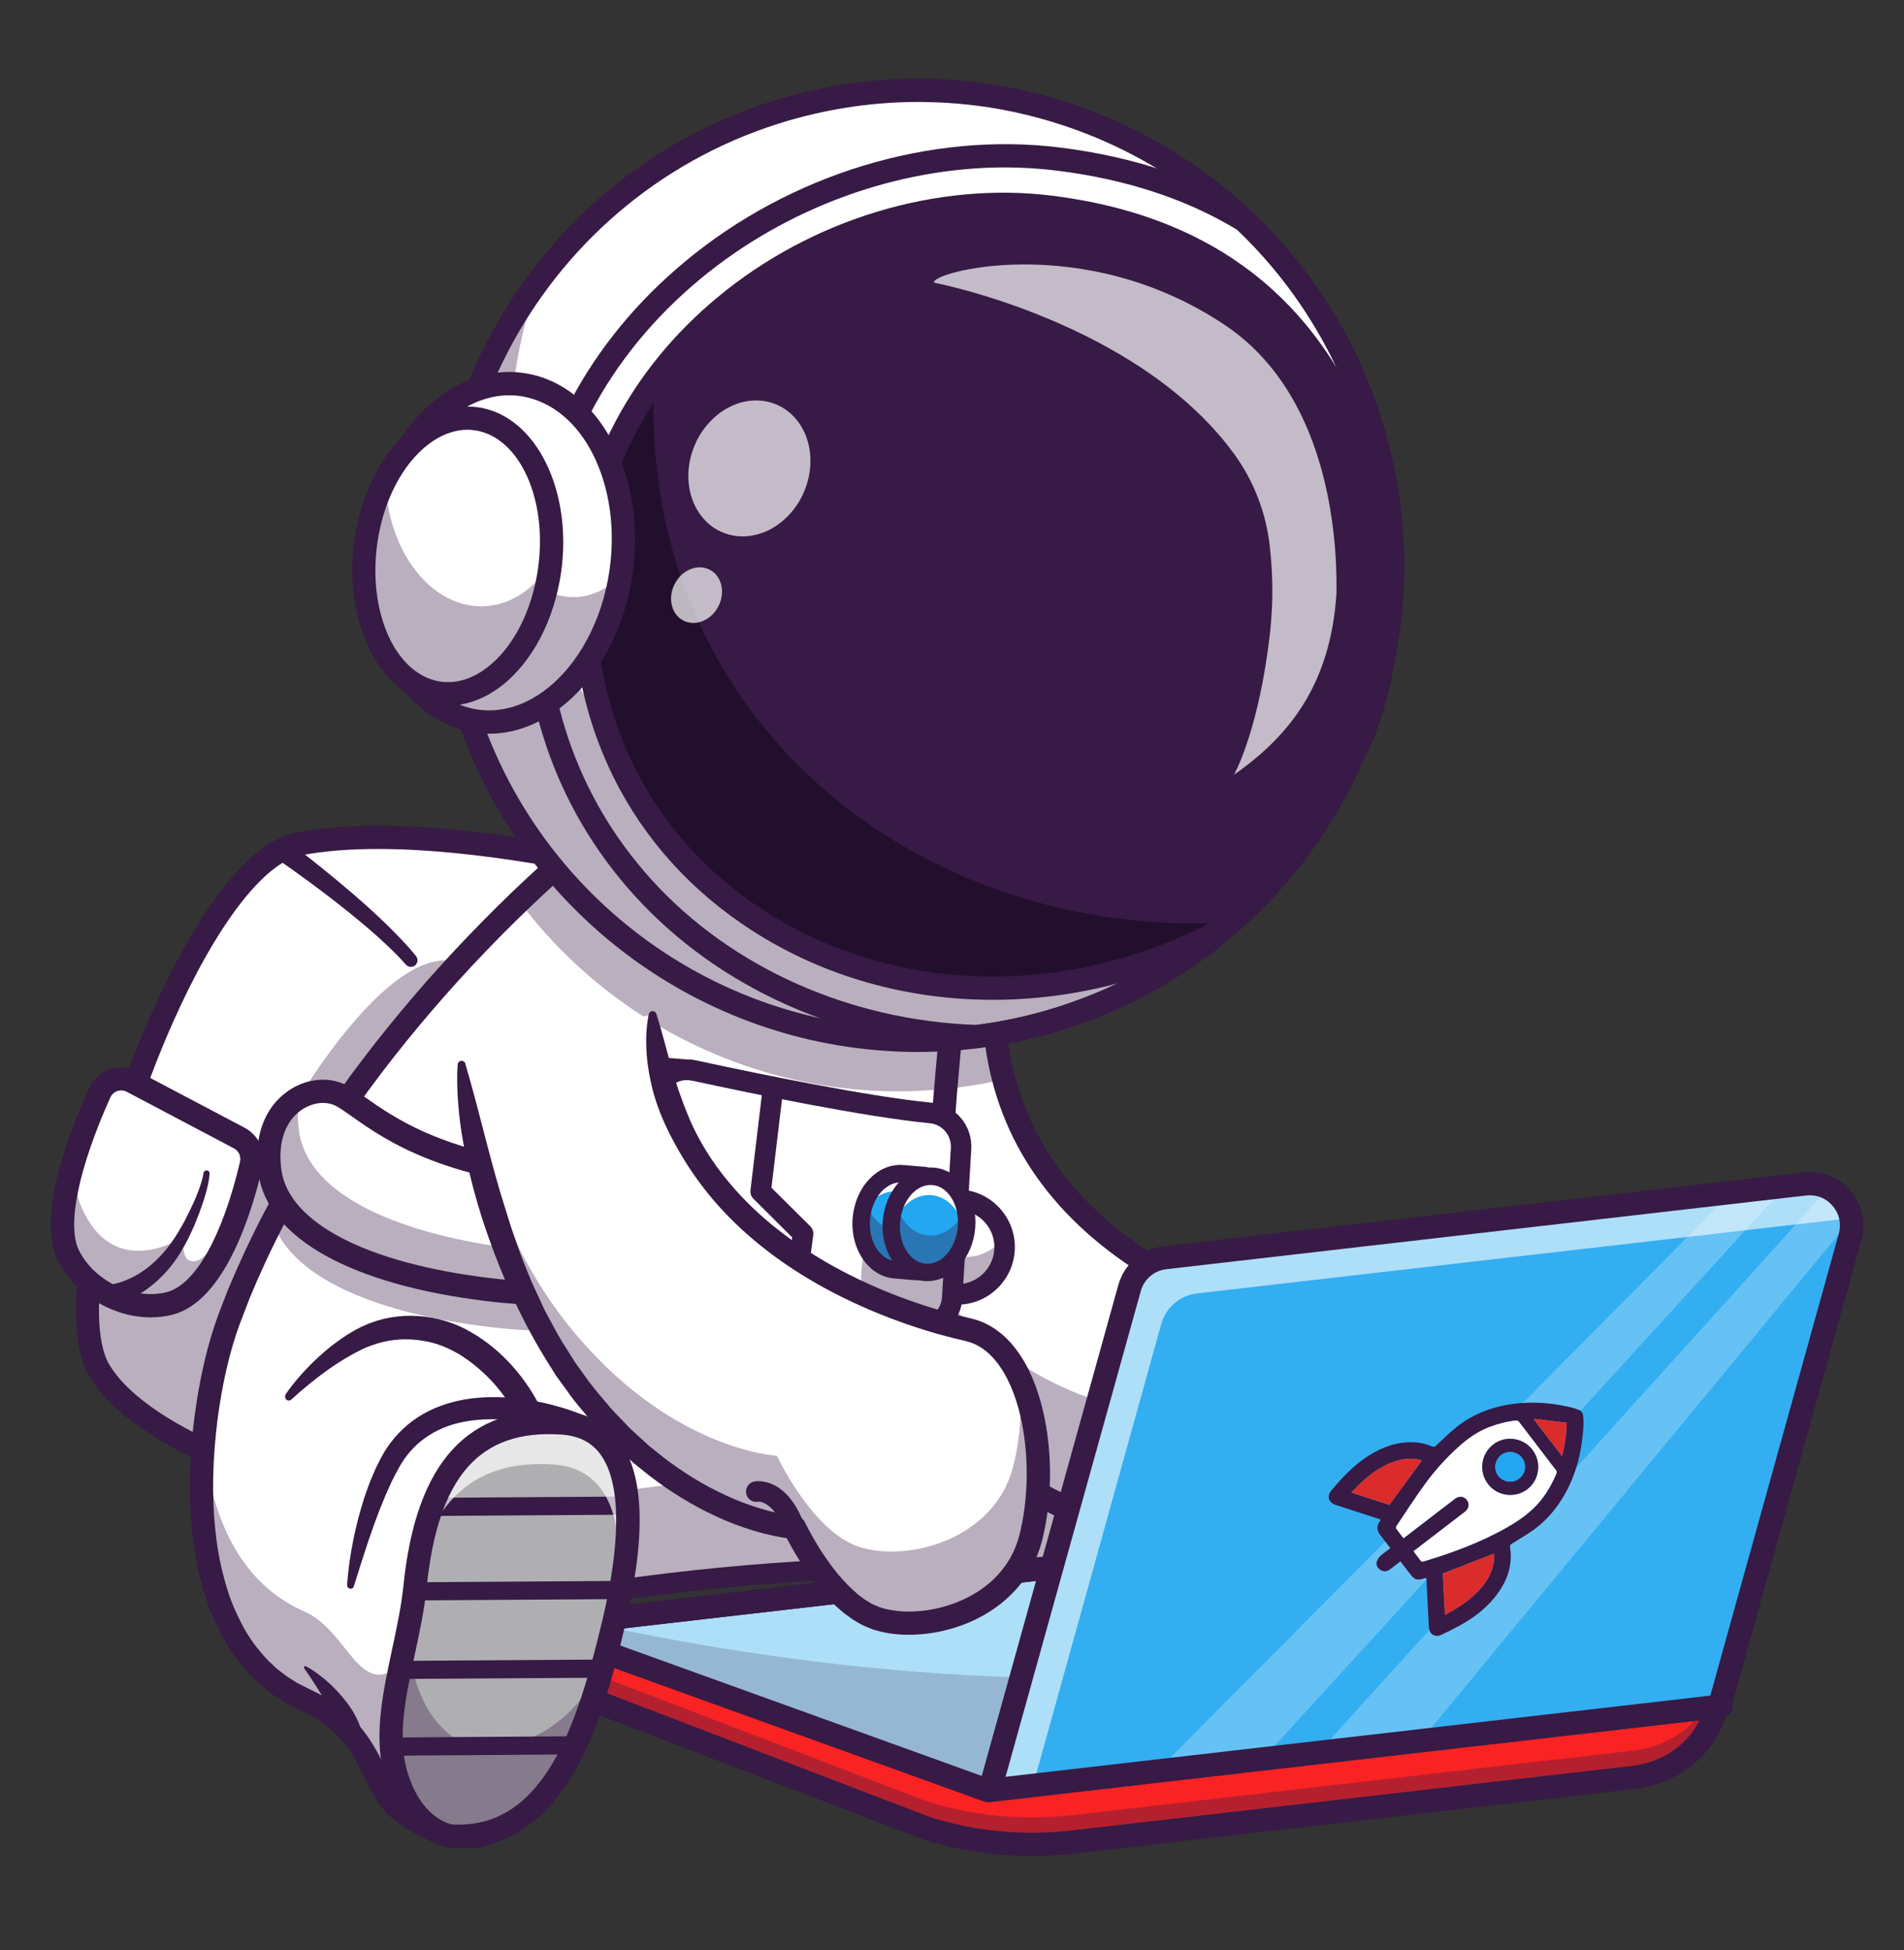 <svg xmlns="http://www.w3.org/2000/svg" xmlns:xlink="http://www.w3.org/1999/xlink" width="124" zoomAndPan="magnify" viewBox="0 0 93 95.25" height="127" preserveAspectRatio="xMidYMid meet" version="1.0"><rect x="0" y="0" width="93" height="95.25" fill="#333333" stroke="none"/><defs><filter x="0%" y="0%" width="100%" height="100%" id="254071c8de"><feColorMatrix values="0 0 0 0 1 0 0 0 0 1 0 0 0 0 1 0 0 0 1 0" color-interpolation-filters="sRGB"/></filter><clipPath id="b2e2e42d26"><path d="M 9 40 L 48 40 L 48 90.844 L 9 90.844 Z M 9 40 " clip-rule="nonzero"/></clipPath><clipPath id="791d9d64a9"><path d="M 21 3.781 L 69 3.781 L 69 52 L 21 52 Z M 21 3.781 " clip-rule="nonzero"/></clipPath><mask id="e3cf138125"><g filter="url(#254071c8de)"><rect x="-9.3" width="111.6" fill="#000000" y="-9.525" height="114.3" fill-opacity="0.7"/></g></mask><clipPath id="f3f24d456f"><rect x="0" width="9" y="0" height="10"/></clipPath><mask id="a8de74829d"><g filter="url(#254071c8de)"><rect x="-9.3" width="111.6" fill="#000000" y="-9.525" height="114.3" fill-opacity="0.7"/></g></mask><clipPath id="7aadfc6cc9"><path d="M 0.273 0.145 L 3.844 0.145 L 3.844 3.957 L 0.273 3.957 Z M 0.273 0.145 " clip-rule="nonzero"/></clipPath><clipPath id="fb98edc989"><rect x="0" width="4" y="0" height="4"/></clipPath><clipPath id="d2b7e211ff"><path d="M 47 83 L 84 83 L 84 90.844 L 47 90.844 Z M 47 83 " clip-rule="nonzero"/></clipPath><clipPath id="d45e776502"><path d="M 26 75 L 84 75 L 84 90.844 L 26 90.844 Z M 26 75 " clip-rule="nonzero"/></clipPath><clipPath id="0a6d04ce58"><path d="M 26 79 L 84 79 L 84 90.844 L 26 90.844 Z M 26 79 " clip-rule="nonzero"/></clipPath><clipPath id="8fdc879379"><path d="M 25 74 L 85 74 L 85 90.844 L 25 90.844 Z M 25 74 " clip-rule="nonzero"/></clipPath><clipPath id="785ddeac01"><path d="M 47 57 L 91.152 57 L 91.152 88 L 47 88 Z M 47 57 " clip-rule="nonzero"/></clipPath><clipPath id="f753aff996"><path d="M 18 68 L 32 68 L 32 90.844 L 18 90.844 Z M 18 68 " clip-rule="nonzero"/></clipPath><clipPath id="752c82d716"><path d="M 18 69 L 32 69 L 32 90.844 L 18 90.844 Z M 18 69 " clip-rule="nonzero"/></clipPath></defs><path fill="#ffffff" d="M 32.031 42.754 C 31.555 42.758 21.055 39.953 14.574 41.223 C 9.176 42.281 2.168 62.457 4.855 66.938 C 7.344 71.09 17.441 73.445 17.441 73.445 Z M 32.031 42.754 " fill-opacity="1" fill-rule="nonzero"/><path fill="#ffffff" d="M 32.031 42.754 L 29.66 47.742 L 17.445 73.445 C 17.445 73.445 12.551 72.305 8.734 70.207 C 7.07 69.297 5.613 68.199 4.859 66.938 C 2.172 62.457 9.176 42.281 14.578 41.223 C 21.055 39.953 31.555 42.758 32.031 42.754 Z M 32.031 42.754 " fill-opacity="1" fill-rule="nonzero"/><path fill="#371a45" d="M 29.66 47.742 L 17.445 73.445 C 17.445 73.445 17.441 73.445 17.438 73.445 C 17.414 73.438 17.344 73.426 17.227 73.395 C 17.203 73.387 17.18 73.379 17.148 73.371 C 17.145 73.371 17.141 73.371 17.137 73.367 C 17.113 73.363 17.082 73.355 17.055 73.348 C 16.988 73.328 16.918 73.312 16.836 73.293 C 16.816 73.285 16.793 73.281 16.773 73.273 C 16.754 73.27 16.734 73.262 16.715 73.262 C 16.691 73.254 16.664 73.246 16.637 73.238 C 16.375 73.168 16.055 73.078 15.691 72.973 C 15.648 72.961 15.602 72.949 15.559 72.938 C 15.422 72.895 15.277 72.852 15.133 72.805 C 15.082 72.793 15.035 72.773 14.98 72.762 C 14.922 72.742 14.867 72.727 14.805 72.707 C 14.73 72.68 14.656 72.656 14.582 72.633 C 14.559 72.625 14.535 72.617 14.516 72.609 C 14.461 72.594 14.406 72.578 14.352 72.559 C 14.195 72.508 14.035 72.453 13.875 72.402 C 13.871 72.402 13.863 72.398 13.855 72.395 C 13.746 72.355 13.629 72.316 13.516 72.277 C 13.512 72.277 13.508 72.277 13.504 72.273 C 13.422 72.246 13.336 72.219 13.254 72.184 C 13.203 72.168 13.145 72.148 13.094 72.129 C 12.891 72.055 12.688 71.984 12.477 71.902 C 12.344 71.855 12.207 71.797 12.074 71.746 C 11.949 71.695 11.824 71.648 11.699 71.598 C 11.574 71.551 11.453 71.496 11.324 71.445 C 11.199 71.395 11.07 71.336 10.945 71.285 C 10.82 71.23 10.695 71.176 10.57 71.121 C 10.445 71.066 10.32 71.008 10.195 70.949 C 10.07 70.895 9.945 70.832 9.82 70.773 C 9.695 70.711 9.574 70.648 9.453 70.59 C 9.43 70.582 9.414 70.57 9.391 70.562 C 9.289 70.512 9.188 70.453 9.086 70.402 C 8.965 70.34 8.844 70.273 8.723 70.207 C 7.062 69.297 5.605 68.199 4.848 66.938 C 3.449 64.598 4.684 57.988 6.957 52.047 C 6.129 55.707 5.961 58.906 6.848 60.391 C 7.16 60.91 7.586 61.398 8.102 61.863 C 8.703 62.402 9.348 62.848 10.02 63.203 C 12.492 56.02 17.887 47.203 21.57 46.906 C 23.703 46.734 26.211 47.039 28.641 47.527 C 28.988 47.598 29.324 47.668 29.66 47.742 Z M 29.66 47.742 " fill-opacity="0.35" fill-rule="nonzero"/><path fill="#371a45" d="M 32.031 42.754 L 29.66 47.742 C 29.324 47.668 28.988 47.594 28.648 47.527 L 31.012 42.551 C 31.59 42.676 31.949 42.754 32.031 42.754 Z M 32.031 42.754 " fill-opacity="0.35" fill-rule="nonzero"/><path fill="#371a45" d="M 17.445 74.016 C 17.402 74.016 17.359 74.012 17.316 74 C 16.895 73.902 6.953 71.539 4.371 67.23 C 2.629 64.324 4.547 55.926 7.41 49.48 C 8.762 46.438 11.473 41.25 14.469 40.664 C 19.988 39.582 28.387 41.402 31.152 41.996 C 31.566 42.086 31.957 42.172 32.059 42.184 C 32.242 42.188 32.414 42.285 32.516 42.445 C 32.621 42.609 32.633 42.816 32.551 42.992 L 17.965 73.684 C 17.859 73.891 17.66 74.016 17.445 74.016 Z M 18.469 41.461 C 17.125 41.461 15.836 41.551 14.684 41.777 C 12.891 42.129 10.555 45.18 8.441 49.941 C 5.418 56.754 3.996 64.398 5.34 66.645 C 7.391 70.062 15.18 72.277 17.129 72.781 L 31.199 43.172 C 31.109 43.156 31.012 43.133 30.906 43.109 C 28.793 42.652 23.293 41.461 18.469 41.461 Z M 32.031 42.188 C 32.039 42.188 32.039 42.188 32.047 42.188 C 32.039 42.188 32.035 42.188 32.027 42.188 C 32.027 42.188 32.031 42.188 32.031 42.188 Z M 32.031 42.188 " fill-opacity="1" fill-rule="nonzero"/><path fill="#371a45" d="M 14.066 41.102 C 14.629 41.523 15.176 41.953 15.719 42.387 C 16.262 42.824 16.797 43.27 17.324 43.727 C 17.852 44.184 18.375 44.652 18.875 45.141 C 19.375 45.633 19.871 46.137 20.32 46.691 C 20.434 46.832 20.41 47.031 20.273 47.148 C 20.137 47.258 19.941 47.238 19.828 47.109 L 19.824 47.105 C 19.379 46.602 18.883 46.137 18.375 45.68 C 17.863 45.223 17.332 44.789 16.793 44.359 C 16.258 43.93 15.711 43.516 15.156 43.105 C 14.602 42.699 14.043 42.297 13.48 41.91 L 13.477 41.906 C 13.246 41.75 13.191 41.438 13.348 41.207 C 13.504 40.977 13.816 40.922 14.043 41.078 C 14.055 41.09 14.062 41.098 14.066 41.102 Z M 14.066 41.102 " fill-opacity="1" fill-rule="nonzero"/><path fill="#ffffff" d="M 6.461 52.82 L 11.688 55.578 C 12.152 55.828 12.395 56.352 12.273 56.867 C 11.832 58.746 10.586 63.039 8.309 63.645 C 6.418 64.148 4.191 63.023 3.348 61.305 C 2.402 59.387 3.988 55.332 4.867 53.371 C 5.137 52.762 5.871 52.512 6.461 52.82 Z M 6.461 52.82 " fill-opacity="1" fill-rule="nonzero"/><path fill="#371a45" d="M 12.27 56.871 C 11.828 58.75 10.582 63.043 8.305 63.648 C 6.414 64.152 4.188 63.027 3.344 61.309 C 2.762 60.125 3.137 58.141 3.719 56.328 C 3.586 57.301 3.66 58.176 3.934 58.84 C 5.508 62.676 8.895 60.438 8.895 60.438 C 8.895 60.438 8.918 61.348 9.18 61.516 C 10.277 62.207 11.633 58.414 12.293 56.441 C 12.309 56.578 12.305 56.723 12.27 56.871 Z M 12.27 56.871 " fill-opacity="0.35" fill-rule="nonzero"/><path fill="#371a45" d="M 7.363 64.336 C 5.543 64.336 3.66 63.238 2.832 61.559 C 1.855 59.566 3.117 55.883 4.348 53.141 C 4.543 52.707 4.91 52.367 5.355 52.215 C 5.805 52.062 6.305 52.098 6.723 52.32 L 11.945 55.074 C 12.641 55.441 13.004 56.234 12.82 57 C 12.258 59.402 10.938 63.539 8.449 64.199 C 8.098 64.293 7.73 64.336 7.363 64.336 Z M 5.922 53.254 C 5.855 53.254 5.793 53.266 5.73 53.285 C 5.574 53.34 5.449 53.453 5.387 53.602 C 3.832 57.062 3.258 59.852 3.855 61.059 C 4.609 62.586 6.582 63.52 8.164 63.098 C 9.543 62.73 10.875 60.355 11.723 56.738 C 11.785 56.477 11.66 56.207 11.426 56.082 L 6.199 53.324 C 6.109 53.277 6.016 53.254 5.922 53.254 Z M 5.922 53.254 " fill-opacity="1" fill-rule="nonzero"/><path fill="#371a45" d="M 5.27 62.742 C 5.297 62.742 5.387 62.734 5.449 62.727 C 5.516 62.715 5.586 62.699 5.656 62.684 C 5.801 62.652 5.941 62.605 6.082 62.551 C 6.359 62.438 6.641 62.305 6.895 62.133 C 7.414 61.793 7.875 61.344 8.262 60.832 C 8.453 60.57 8.641 60.305 8.797 60.016 C 8.969 59.742 9.113 59.434 9.262 59.141 C 9.41 58.84 9.547 58.543 9.664 58.23 C 9.723 58.078 9.781 57.922 9.828 57.762 C 9.875 57.609 9.918 57.441 9.941 57.301 L 9.941 57.285 C 9.957 57.203 10.031 57.148 10.113 57.16 C 10.191 57.168 10.246 57.242 10.238 57.32 C 10.211 57.695 10.125 58.02 10.031 58.352 C 9.934 58.684 9.82 59.008 9.699 59.328 C 9.57 59.652 9.453 59.965 9.293 60.277 C 9.152 60.598 8.977 60.898 8.797 61.203 C 8.422 61.801 7.953 62.352 7.379 62.805 C 7.098 63.035 6.777 63.227 6.445 63.395 C 6.277 63.48 6.102 63.547 5.922 63.609 C 5.832 63.641 5.738 63.664 5.645 63.688 C 5.543 63.711 5.461 63.73 5.32 63.746 L 5.309 63.746 C 5.031 63.777 4.785 63.578 4.754 63.301 C 4.727 63.023 4.926 62.777 5.199 62.746 C 5.223 62.742 5.25 62.742 5.27 62.742 Z M 5.27 62.742 " fill-opacity="1" fill-rule="nonzero"/><path fill="#ffffff" d="M 21.348 79.273 C 21.348 79.273 42.062 74.043 60.809 78.051 L 60.809 68.5 L 25.305 57.867 Z M 21.348 79.273 " fill-opacity="1" fill-rule="nonzero"/><path fill="#371a45" d="M 60.809 73.254 L 60.809 78.055 C 42.062 74.047 21.348 79.277 21.348 79.277 L 22.277 74.258 C 26.496 73.309 44.406 69.742 60.809 73.254 Z M 60.809 73.254 " fill-opacity="0.35" fill-rule="nonzero"/><path fill="#371a45" d="M 21.348 79.773 C 21.223 79.773 21.102 79.727 21.008 79.641 C 20.883 79.52 20.828 79.348 20.859 79.184 L 24.812 57.773 C 24.836 57.633 24.926 57.512 25.043 57.438 C 25.16 57.363 25.312 57.344 25.449 57.387 L 60.953 68.02 C 61.164 68.082 61.309 68.277 61.309 68.5 L 61.309 78.051 C 61.309 78.203 61.238 78.344 61.121 78.441 C 61.004 78.535 60.852 78.574 60.703 78.543 C 42.293 74.605 21.68 79.707 21.477 79.762 C 21.43 79.773 21.391 79.773 21.348 79.773 Z M 25.695 58.508 L 21.98 78.609 C 25.84 77.742 43.832 74.09 60.309 77.434 L 60.309 68.871 Z M 25.695 58.508 " fill-opacity="1" fill-rule="nonzero"/><path fill="#ffffff" d="M 67.027 75.109 C 66.094 78.754 61.762 79.809 59.469 79.035 C 57.203 78.27 55.48 74.594 55.48 74.594 C 55.48 74.594 50.133 74.34 45.203 68.098 C 45.055 67.91 44.91 67.719 44.77 67.527 C 40.961 62.324 39.676 55.277 39.328 52.844 C 39.246 52.289 39.219 51.969 39.219 51.969 L 46.496 50.07 L 48.555 49.535 C 48.609 50.672 48.773 51.734 49.035 52.719 C 51.363 61.5 61.168 64.32 63.957 64.941 C 67.066 65.629 68.016 71.258 67.027 75.109 Z M 67.027 75.109 " fill-opacity="1" fill-rule="nonzero"/><path fill="#371a45" d="M 67.027 75.109 C 66.094 78.754 61.762 79.809 59.469 79.035 C 57.203 78.27 55.48 74.594 55.48 74.594 C 55.48 74.594 50.133 74.34 45.203 68.098 C 45.055 67.91 44.91 67.719 44.77 67.527 C 40.961 62.324 39.676 55.277 39.328 52.844 C 39.246 52.289 39.219 51.969 39.219 51.969 L 40.281 51.695 C 41.09 54.758 42.473 58.574 44.77 61.715 C 44.91 61.91 45.059 62.102 45.203 62.285 C 50.133 68.523 55.48 68.781 55.48 68.781 C 55.48 68.781 57.203 72.457 59.469 73.223 C 61.762 73.996 66.098 72.938 67.027 69.297 C 67.051 69.219 67.066 69.141 67.086 69.066 C 67.531 70.996 67.504 73.258 67.027 75.109 Z M 67.027 75.109 " fill-opacity="0.35" fill-rule="nonzero"/><path fill="#371a45" d="M 61.059 79.84 C 60.426 79.84 59.82 79.754 59.285 79.574 C 57.188 78.863 55.59 76.051 55.105 75.129 C 53.812 74.965 49.129 73.992 44.754 68.453 C 39.652 61.996 38.691 52.426 38.652 52.023 C 38.625 51.711 38.852 51.434 39.164 51.402 C 39.473 51.371 39.754 51.602 39.785 51.91 C 39.793 52.004 40.758 61.555 45.645 67.742 C 50.34 73.684 55.457 74.016 55.508 74.02 C 55.719 74.031 55.906 74.156 55.992 74.344 C 56.012 74.379 57.641 77.812 59.652 78.492 C 60.891 78.91 62.715 78.684 64.086 77.938 C 64.949 77.465 66.066 76.566 66.477 74.961 C 67.18 72.23 66.836 68.863 65.668 66.957 C 65.164 66.137 64.547 65.641 63.832 65.484 C 62.344 65.152 58.492 64.117 54.965 61.68 C 50.566 58.637 48.219 54.555 47.984 49.551 C 47.969 49.238 48.211 48.973 48.523 48.957 C 48.836 48.945 49.102 49.188 49.117 49.5 C 49.617 60.328 60.695 63.625 64.078 64.375 C 65.09 64.598 65.973 65.285 66.633 66.363 C 67.945 68.512 68.344 72.246 67.578 75.242 C 67.168 76.828 66.152 78.105 64.625 78.934 C 63.547 79.531 62.254 79.84 61.059 79.84 Z M 61.059 79.84 " fill-opacity="1" fill-rule="nonzero"/><path fill="#ffffff" d="M 47.027 45.781 C 46.824 47.164 46.645 48.613 46.492 50.07 C 46.383 51.105 46.285 52.145 46.199 53.176 C 45.586 60.605 45.527 67.492 45.527 67.492 L 44.766 67.52 L 25.426 68.246 C 27.121 70.914 27.074 73.926 27.074 73.926 L 24.609 89.109 C 24.609 89.109 22.652 90.836 19.504 88.344 C 18.133 87.262 18.266 84.492 14.879 82.98 C 8.105 79.949 9.617 68.594 11.195 64.414 C 11.797 62.766 12.516 61.172 13.316 59.641 C 14.137 58.066 15.043 56.559 15.992 55.129 C 19.117 50.422 22.719 46.562 25.359 44.016 C 27.594 41.859 29.141 40.648 29.141 40.648 C 29.141 40.648 47.656 41.5 47.027 45.781 Z M 47.027 45.781 " fill-opacity="1" fill-rule="nonzero"/><path fill="#371a45" d="M 27.078 73.934 L 24.609 89.113 C 24.609 89.113 22.656 90.84 19.508 88.348 C 18.137 87.266 18.27 84.496 14.883 82.98 C 10.371 80.965 9.535 75.254 9.945 70.43 C 10.301 73.977 11.648 77.297 14.883 78.711 C 17.277 79.758 17.641 83.902 20.406 80.414 C 22.895 77.266 24.609 84.844 24.609 84.844 L 26.773 71.539 C 27.094 72.914 27.078 73.934 27.078 73.934 Z M 27.078 73.934 " fill-opacity="0.35" fill-rule="nonzero"/><g clip-path="url(#b2e2e42d26)"><path fill="#371a45" d="M 13.961 68.078 C 14.207 67.727 14.465 67.406 14.75 67.09 C 15.027 66.777 15.328 66.48 15.641 66.199 C 15.949 65.91 16.289 65.648 16.641 65.402 L 16.906 65.219 L 17.18 65.051 C 17.273 64.988 17.375 64.941 17.473 64.891 C 17.57 64.832 17.672 64.789 17.777 64.742 C 19.422 63.988 21.438 64.137 23 65.055 C 24.543 65.941 25.738 67.348 26.488 68.914 C 26.867 69.699 27.141 70.523 27.336 71.363 C 27.434 71.781 27.508 72.203 27.562 72.633 C 27.59 72.844 27.613 73.059 27.629 73.273 C 27.645 73.492 27.656 73.695 27.656 73.945 C 27.656 73.969 27.652 73.996 27.648 74.02 L 27.648 74.027 L 26.41 81.617 L 25.176 89.211 L 25.172 89.227 C 25.152 89.355 25.082 89.465 24.992 89.547 C 24.875 89.645 24.801 89.684 24.711 89.746 C 24.625 89.793 24.539 89.848 24.445 89.887 C 24.355 89.93 24.27 89.977 24.176 90.008 C 24.086 90.043 23.996 90.078 23.898 90.105 C 23.711 90.164 23.52 90.195 23.328 90.23 C 23.137 90.242 22.941 90.273 22.754 90.262 C 21.988 90.254 21.254 90.035 20.605 89.719 L 20.363 89.598 L 20.133 89.461 C 19.984 89.367 19.82 89.285 19.68 89.18 L 19.25 88.867 C 19.215 88.84 19.18 88.82 19.145 88.789 L 19.027 88.684 C 18.953 88.609 18.867 88.543 18.809 88.469 C 18.535 88.164 18.355 87.844 18.18 87.531 C 18.02 87.227 17.867 86.918 17.727 86.633 C 17.438 86.055 17.137 85.523 16.75 85.062 C 16.371 84.602 15.906 84.215 15.391 83.902 L 15.199 83.785 L 14.992 83.684 L 14.574 83.473 L 14.098 83.234 C 13.938 83.156 13.789 83.047 13.637 82.957 L 13.41 82.816 C 13.336 82.766 13.27 82.707 13.195 82.652 C 13.055 82.547 12.91 82.441 12.773 82.324 L 12.379 81.961 C 12.246 81.84 12.137 81.703 12.012 81.574 C 11.543 81.039 11.133 80.457 10.812 79.836 C 10.488 79.215 10.211 78.57 10.012 77.91 C 9.809 77.25 9.648 76.578 9.539 75.902 C 9.477 75.566 9.441 75.227 9.395 74.887 C 9.367 74.547 9.328 74.211 9.316 73.871 C 9.234 72.512 9.289 71.16 9.426 69.816 C 9.574 68.473 9.805 67.145 10.152 65.832 C 10.328 65.18 10.539 64.512 10.785 63.891 L 11.148 62.953 L 11.547 62.027 C 12.09 60.801 12.676 59.594 13.328 58.426 C 14.621 56.082 16.105 53.855 17.719 51.73 C 19.336 49.609 21.074 47.582 22.922 45.66 C 23.844 44.703 24.789 43.762 25.766 42.855 C 26.742 41.945 27.727 41.066 28.785 40.215 C 28.895 40.125 29.027 40.086 29.16 40.094 L 29.164 40.094 C 30.898 40.188 32.617 40.328 34.336 40.516 C 36.055 40.703 37.773 40.934 39.484 41.25 C 40.34 41.406 41.191 41.59 42.043 41.805 C 42.895 42.023 43.734 42.273 44.57 42.609 C 44.984 42.773 45.398 42.965 45.801 43.195 C 46.207 43.426 46.609 43.699 46.961 44.082 C 47.133 44.281 47.301 44.5 47.418 44.77 C 47.535 45.035 47.598 45.34 47.59 45.645 L 47.574 45.867 L 47.551 46.027 L 47.512 46.344 L 47.422 46.98 C 47.301 47.824 47.215 48.68 47.109 49.527 C 47.027 50.379 46.93 51.23 46.859 52.086 C 46.699 53.793 46.582 55.504 46.496 57.219 C 46.414 58.934 46.344 60.648 46.227 62.363 C 46.117 64.074 45.977 65.789 45.707 67.508 C 45.691 67.609 45.594 67.68 45.488 67.668 C 45.406 67.652 45.34 67.586 45.328 67.504 C 45.211 66.637 45.148 65.773 45.113 64.91 C 45.078 64.043 45.066 63.184 45.078 62.32 C 45.098 60.594 45.188 58.871 45.316 57.148 C 45.574 53.703 45.828 50.262 46.297 46.828 L 46.383 46.184 L 46.43 45.863 L 46.449 45.703 C 46.449 45.672 46.453 45.637 46.457 45.605 C 46.461 45.477 46.438 45.355 46.383 45.227 C 46.328 45.098 46.23 44.969 46.125 44.844 C 45.895 44.594 45.578 44.371 45.238 44.176 C 44.898 43.98 44.527 43.809 44.145 43.656 C 43.379 43.352 42.574 43.113 41.758 42.906 C 40.941 42.695 40.109 42.52 39.277 42.367 C 37.602 42.059 35.91 41.828 34.211 41.645 C 32.516 41.465 30.805 41.32 29.105 41.23 L 29.484 41.109 C 28.48 41.918 27.492 42.797 26.535 43.691 C 25.578 44.582 24.641 45.508 23.734 46.453 C 21.918 48.344 20.207 50.336 18.617 52.422 C 17.035 54.508 15.578 56.691 14.316 58.98 C 13.68 60.121 13.105 61.297 12.582 62.488 L 12.199 63.387 L 11.848 64.301 C 11.605 64.91 11.414 65.504 11.246 66.133 C 10.914 67.375 10.691 68.656 10.555 69.945 C 10.422 71.234 10.367 72.531 10.445 73.816 C 10.457 74.137 10.492 74.457 10.523 74.773 C 10.562 75.094 10.594 75.41 10.652 75.723 C 10.75 76.355 10.906 76.973 11.09 77.578 C 11.27 78.184 11.52 78.758 11.809 79.312 C 12.09 79.867 12.449 80.367 12.852 80.828 C 12.957 80.941 13.051 81.059 13.168 81.164 L 13.5 81.477 C 13.617 81.574 13.742 81.66 13.859 81.754 C 13.922 81.801 13.98 81.848 14.043 81.891 L 14.238 82.012 C 14.367 82.09 14.488 82.184 14.625 82.246 L 15.035 82.453 L 15.5 82.684 L 15.738 82.805 L 15.969 82.945 C 16.582 83.316 17.148 83.793 17.609 84.352 C 18.074 84.906 18.426 85.531 18.727 86.137 C 18.879 86.441 19.02 86.73 19.164 87.008 C 19.312 87.273 19.465 87.531 19.637 87.723 C 19.676 87.777 19.73 87.805 19.77 87.855 L 19.836 87.918 C 19.859 87.938 19.895 87.961 19.926 87.984 L 20.301 88.254 C 20.422 88.348 20.559 88.414 20.688 88.496 L 20.883 88.613 L 21.086 88.711 C 21.617 88.977 22.184 89.137 22.742 89.145 C 22.883 89.156 23.02 89.129 23.156 89.125 C 23.285 89.098 23.422 89.078 23.551 89.031 C 23.617 89.02 23.68 88.992 23.742 88.965 C 23.805 88.945 23.867 88.914 23.926 88.887 C 23.988 88.859 24.039 88.824 24.094 88.797 C 24.141 88.766 24.211 88.719 24.223 88.707 L 24.035 89.043 L 25.27 81.449 L 26.492 73.855 L 26.484 73.941 C 26.484 73.777 26.473 73.566 26.457 73.379 C 26.441 73.188 26.418 72.992 26.395 72.801 C 26.344 72.414 26.266 72.027 26.176 71.648 C 25.992 70.891 25.73 70.152 25.387 69.461 C 25.219 69.113 25.027 68.781 24.816 68.461 C 24.605 68.145 24.371 67.84 24.121 67.559 C 23.863 67.277 23.594 67.012 23.301 66.77 C 23.156 66.645 23.004 66.531 22.855 66.422 C 22.699 66.316 22.539 66.199 22.383 66.113 C 22.07 65.93 21.734 65.773 21.391 65.656 C 21.043 65.543 20.684 65.469 20.316 65.434 C 19.953 65.398 19.586 65.398 19.219 65.445 C 18.855 65.492 18.496 65.578 18.148 65.707 C 18.059 65.738 17.973 65.77 17.891 65.805 C 17.805 65.844 17.719 65.875 17.629 65.926 C 17.457 66.012 17.285 66.098 17.113 66.199 C 16.773 66.391 16.441 66.602 16.113 66.828 C 15.465 67.285 14.824 67.801 14.238 68.344 L 14.234 68.348 C 14.156 68.418 14.035 68.414 13.965 68.336 C 13.914 68.25 13.91 68.152 13.961 68.078 Z M 13.961 68.078 " fill-opacity="1" fill-rule="nonzero"/></g><path fill="#371a45" d="M 55.48 75.094 C 55.277 75.094 55.09 74.969 55.012 74.77 C 54.746 74.074 54.078 72.871 53.441 72.621 C 53.184 72.52 53.059 72.23 53.16 71.973 C 53.262 71.715 53.551 71.59 53.809 71.691 C 55.062 72.184 55.859 74.184 55.945 74.41 C 56.047 74.672 55.918 74.961 55.66 75.062 C 55.598 75.082 55.539 75.094 55.48 75.094 Z M 55.48 75.094 " fill-opacity="1" fill-rule="nonzero"/><path fill="#371a45" d="M 38.797 75.094 C 38.598 75.094 38.406 74.969 38.332 74.77 C 38.062 74.074 37.398 72.871 36.758 72.621 C 36.496 72.52 36.371 72.23 36.473 71.973 C 36.574 71.715 36.863 71.59 37.121 71.691 C 38.375 72.184 39.176 74.184 39.262 74.41 C 39.359 74.672 39.234 74.961 38.977 75.062 C 38.922 75.082 38.855 75.094 38.797 75.094 Z M 38.797 75.094 " fill-opacity="1" fill-rule="nonzero"/><path fill="#ffffff" d="M 49.066 60.902 C 49.066 61.211 49.008 61.504 48.891 61.789 C 48.773 62.07 48.609 62.32 48.391 62.535 C 48.176 62.754 47.926 62.922 47.645 63.039 C 47.359 63.156 47.066 63.215 46.762 63.215 C 46.453 63.215 46.16 63.156 45.879 63.039 C 45.594 62.922 45.348 62.754 45.129 62.535 C 44.914 62.32 44.746 62.07 44.629 61.789 C 44.512 61.504 44.453 61.211 44.453 60.902 C 44.453 60.598 44.512 60.301 44.629 60.02 C 44.746 59.738 44.914 59.488 45.129 59.27 C 45.348 59.055 45.594 58.887 45.879 58.77 C 46.16 58.652 46.453 58.594 46.762 58.594 C 47.066 58.594 47.359 58.652 47.645 58.77 C 47.926 58.887 48.176 59.055 48.391 59.27 C 48.609 59.488 48.773 59.738 48.891 60.02 C 49.008 60.301 49.066 60.598 49.066 60.902 Z M 49.066 60.902 " fill-opacity="1" fill-rule="nonzero"/><path fill="#371a45" d="M 49.066 60.902 C 49.066 62.18 48.031 63.215 46.762 63.215 C 45.484 63.215 44.449 62.176 44.449 60.902 C 44.449 60.395 44.613 59.922 44.898 59.543 C 45.113 60.598 46.043 61.387 47.16 61.387 C 47.922 61.387 48.602 61.016 49.023 60.441 C 49.051 60.59 49.066 60.742 49.066 60.902 Z M 49.066 60.902 " fill-opacity="0.35" fill-rule="nonzero"/><path fill="#371a45" d="M 46.762 63.715 C 45.215 63.715 43.953 62.453 43.953 60.902 C 43.953 59.355 45.215 58.09 46.762 58.09 C 48.309 58.09 49.57 59.355 49.57 60.902 C 49.57 62.453 48.309 63.715 46.762 63.715 Z M 46.762 59.094 C 45.766 59.094 44.953 59.906 44.953 60.902 C 44.953 61.902 45.766 62.715 46.762 62.715 C 47.758 62.715 48.57 61.902 48.57 60.902 C 48.57 59.906 47.758 59.094 46.762 59.094 Z M 46.762 59.094 " fill-opacity="1" fill-rule="nonzero"/><path fill="#ffffff" d="M 46.938 56.098 L 46.695 60.195 L 46.508 63.383 C 46.453 64.246 45.746 64.926 44.879 64.938 C 44.32 64.945 43.629 64.949 42.836 64.934 C 40.016 64.887 35.895 64.648 31.867 63.812 C 31.004 63.637 30.43 62.801 30.574 61.926 L 31.934 53.637 C 32.086 52.699 32.988 52.086 33.914 52.289 C 36.707 52.895 42.281 54.055 45.453 54.359 C 46.34 54.438 46.996 55.207 46.938 56.098 Z M 46.938 56.098 " fill-opacity="1" fill-rule="nonzero"/><path fill="#ffffff" d="M 33.789 52.262 L 30.449 51.984 C 29.715 51.926 29.062 52.441 28.941 53.168 L 27.637 61.402 C 27.52 62.121 27.973 62.809 28.676 62.988 L 31.664 63.754 Z M 33.789 52.262 " fill-opacity="1" fill-rule="nonzero"/><path fill="#371a45" d="M 44.035 65.441 C 41.18 65.441 36.426 65.262 31.766 64.301 C 30.633 64.07 29.895 62.988 30.082 61.844 L 31.441 53.547 C 31.539 52.957 31.863 52.449 32.355 52.113 C 32.848 51.777 33.438 51.664 34.02 51.789 C 36.977 52.43 42.395 53.551 45.504 53.852 C 46.656 53.961 47.508 54.961 47.441 56.121 L 47.008 63.406 C 46.941 64.527 46.012 65.418 44.891 65.434 C 44.629 65.441 44.344 65.441 44.035 65.441 Z M 33.562 52.746 C 33.336 52.746 33.113 52.812 32.918 52.945 C 32.652 53.121 32.484 53.395 32.43 53.711 L 31.07 62.008 C 30.973 62.621 31.363 63.195 31.973 63.32 C 37.039 64.367 42.234 64.469 44.879 64.434 C 45.48 64.43 45.977 63.949 46.012 63.352 L 46.445 56.07 C 46.48 55.449 46.027 54.914 45.414 54.855 C 42.25 54.551 36.789 53.422 33.816 52.777 C 33.727 52.754 33.645 52.746 33.562 52.746 Z M 33.562 52.746 " fill-opacity="1" fill-rule="nonzero"/><path fill="#371a45" d="M 31.668 64.258 C 31.625 64.258 31.586 64.254 31.543 64.242 L 28.551 63.477 C 27.594 63.227 26.988 62.305 27.141 61.324 L 28.449 53.09 C 28.605 52.109 29.5 51.406 30.488 51.488 L 33.828 51.766 C 34.105 51.785 34.309 52.031 34.289 52.305 C 34.27 52.582 34.023 52.785 33.75 52.762 L 30.406 52.488 C 29.938 52.449 29.512 52.785 29.438 53.246 L 28.129 61.484 C 28.059 61.945 28.348 62.387 28.801 62.5 L 31.789 63.27 C 32.059 63.34 32.219 63.613 32.152 63.879 C 32.098 64.105 31.891 64.258 31.668 64.258 Z M 31.668 64.258 " fill-opacity="1" fill-rule="nonzero"/><path fill="#371a45" d="M 30.605 62.297 C 30.461 64.258 29.336 65.465 23.844 64.797 C 18.695 64.176 14.242 62.516 13.324 59.645 C 14.141 58.07 15.047 56.562 16 55.133 C 16.262 55.16 16.516 55.238 16.738 55.363 C 18.191 56.184 20.691 59.016 29.137 59.414 C 29.137 59.414 30.746 60.34 30.605 62.297 Z M 30.605 62.297 " fill-opacity="0.35" fill-rule="nonzero"/><path fill="#ffffff" d="M 29.137 57.594 C 29.137 57.594 30.746 58.512 30.605 60.473 C 30.461 62.434 29.336 63.645 23.844 62.977 C 18.352 62.309 13.652 60.469 13.188 57.23 C 12.723 53.992 15.285 52.719 16.738 53.539 C 18.191 54.359 20.691 57.195 29.137 57.594 Z M 29.137 57.594 " fill-opacity="1" fill-rule="nonzero"/><path fill="#371a45" d="M 30.578 60.766 C 30.34 62.551 29.059 63.609 23.844 62.977 C 18.352 62.309 13.652 60.469 13.188 57.23 C 12.914 55.34 13.676 54.121 14.645 53.598 C 14.535 54.074 14.516 54.629 14.605 55.254 C 15.07 58.492 19.77 60.336 25.262 61 C 27.941 61.324 29.582 61.203 30.578 60.766 Z M 30.578 60.766 " fill-opacity="0.35" fill-rule="nonzero"/><path fill="#371a45" d="M 26.516 63.73 C 25.723 63.73 24.816 63.668 23.773 63.543 C 17.141 62.738 13.074 60.469 12.621 57.309 C 12.371 55.551 12.906 54.078 14.09 53.266 C 15 52.641 16.145 52.555 17.016 53.047 C 17.273 53.191 17.547 53.387 17.867 53.609 C 19.398 54.688 22.246 56.699 29.164 57.027 C 29.254 57.031 29.34 57.059 29.418 57.102 C 29.492 57.145 31.336 58.223 31.168 60.516 C 31.121 61.172 30.965 62.125 30.129 62.812 C 29.383 63.43 28.227 63.73 26.516 63.73 Z M 15.777 53.863 C 15.43 53.863 15.059 53.98 14.73 54.203 C 13.914 54.762 13.559 55.836 13.746 57.148 C 14.113 59.719 17.914 61.688 23.91 62.414 C 26.797 62.762 28.594 62.605 29.41 61.938 C 29.793 61.617 29.988 61.16 30.039 60.438 C 30.133 59.117 29.262 58.375 28.957 58.156 C 21.82 57.789 18.824 55.68 17.215 54.543 C 16.922 54.336 16.668 54.156 16.461 54.039 C 16.254 53.922 16.02 53.863 15.777 53.863 Z M 15.777 53.863 " fill-opacity="1" fill-rule="nonzero"/><path fill="#371a45" d="M 46.699 60.191 L 46.512 63.379 C 46.457 64.242 45.75 64.922 44.883 64.934 C 44.324 64.941 43.633 64.945 42.84 64.93 C 42.312 64.332 42 63.27 42.074 62.094 C 42.184 60.367 43.09 59.062 44.105 59.176 C 44.672 59.242 45.316 59.312 45.512 59.336 C 45.523 59.34 45.531 59.34 45.543 59.34 C 45.551 59.34 45.566 59.34 45.574 59.344 C 46.02 59.391 46.41 59.707 46.699 60.191 Z M 46.699 60.191 " fill-opacity="0.35" fill-rule="nonzero"/><path fill="#371a45" d="M 45.574 60.488 C 45.562 60.488 45.547 60.488 45.539 60.484 C 45.562 60.484 45.574 60.488 45.574 60.488 Z M 45.574 60.488 " fill-opacity="0.35" fill-rule="nonzero"/><path fill="#371a45" d="M 38.633 65.293 C 38.613 65.293 38.594 65.293 38.566 65.289 C 38.293 65.254 38.102 65.004 38.137 64.727 L 38.695 60.43 L 36.801 58.543 C 36.691 58.438 36.637 58.281 36.656 58.129 L 37.266 53.027 C 37.297 52.754 37.547 52.559 37.82 52.59 C 38.098 52.621 38.293 52.871 38.262 53.145 L 37.68 58.004 L 39.578 59.887 C 39.691 60 39.742 60.152 39.723 60.309 L 39.129 64.855 C 39.098 65.109 38.883 65.293 38.633 65.293 Z M 38.633 65.293 " fill-opacity="1" fill-rule="nonzero"/><path fill="#371a45" d="M 49.035 52.715 C 48.281 52.887 47.527 53.02 46.77 53.113 C 46.582 53.137 46.391 53.16 46.203 53.176 C 45.355 53.266 44.508 53.305 43.672 53.297 C 42.434 53.285 41.207 53.176 40.004 52.969 C 39.777 52.93 39.551 52.883 39.328 52.84 C 39.113 52.797 38.906 52.754 38.695 52.703 C 33.41 51.477 28.66 48.414 25.367 44.02 C 27.602 41.863 29.148 40.648 29.148 40.648 C 29.148 40.648 47.652 41.5 47.027 45.781 C 46.824 47.164 46.645 48.613 46.492 50.07 L 48.551 49.531 C 48.609 50.672 48.773 51.73 49.035 52.715 Z M 49.035 52.715 " fill-opacity="0.35" fill-rule="nonzero"/><path fill="#ffffff" d="M 63.734 41.031 C 61.5 44.195 58.461 46.809 54.812 48.543 C 54.066 48.895 53.297 49.215 52.508 49.488 C 52.125 49.625 51.73 49.75 51.328 49.871 C 50.129 50.223 48.922 50.469 47.715 50.621 C 46.676 50.754 45.641 50.812 44.613 50.801 C 43.375 50.789 42.152 50.68 40.945 50.473 C 40.504 50.398 40.07 50.309 39.641 50.207 C 31.746 48.375 25.039 42.441 22.609 34.094 C 19.031 21.797 26.086 8.922 38.363 5.336 C 40.73 4.648 43.117 4.348 45.453 4.41 C 45.727 4.414 46 4.43 46.277 4.445 C 47.008 4.492 47.734 4.566 48.449 4.684 C 50.109 4.945 51.727 5.387 53.273 6 C 54.82 6.602 56.301 7.375 57.68 8.297 C 58.117 8.59 58.547 8.895 58.965 9.215 C 59.594 9.703 60.199 10.215 60.777 10.766 C 63.668 13.496 65.891 17.012 67.082 21.109 C 69.145 28.191 67.684 35.453 63.734 41.031 Z M 63.734 41.031 " fill-opacity="1" fill-rule="nonzero"/><path fill="#371a45" d="M 44.824 50.863 C 44.754 50.863 44.688 50.863 44.617 50.863 C 43.398 50.855 42.16 50.742 40.941 50.535 C 40.504 50.461 40.062 50.371 39.633 50.27 C 31.449 48.371 24.906 42.184 22.562 34.117 C 18.977 21.805 26.062 8.875 38.348 5.285 C 40.68 4.605 43.074 4.297 45.457 4.363 C 45.719 4.367 45.988 4.379 46.281 4.398 C 47.012 4.441 47.742 4.523 48.461 4.633 C 50.109 4.895 51.734 5.34 53.297 5.949 C 54.844 6.555 56.328 7.328 57.711 8.254 C 58.156 8.551 58.59 8.859 59 9.18 C 59.641 9.672 60.25 10.195 60.816 10.73 C 63.797 13.551 65.98 17.137 67.133 21.102 C 69.129 27.957 67.906 35.23 63.777 41.066 C 61.488 44.301 58.395 46.902 54.828 48.598 C 54.074 48.957 53.297 49.277 52.52 49.547 C 52.164 49.676 51.777 49.801 51.34 49.93 C 50.152 50.273 48.934 50.527 47.719 50.68 C 46.77 50.801 45.801 50.863 44.824 50.863 Z M 44.836 4.469 C 42.668 4.469 40.5 4.777 38.379 5.395 C 26.152 8.965 19.102 21.836 22.668 34.078 C 25 42.105 31.512 48.266 39.656 50.152 C 40.082 50.25 40.523 50.34 40.957 50.414 C 42.172 50.621 43.402 50.73 44.617 50.742 C 45.656 50.75 46.699 50.691 47.707 50.562 C 48.918 50.41 50.133 50.156 51.312 49.812 C 51.746 49.684 52.133 49.559 52.488 49.434 C 53.262 49.16 54.035 48.844 54.785 48.488 C 58.332 46.801 61.406 44.211 63.688 40.992 L 63.734 41.023 L 63.688 40.992 C 67.797 35.184 69.012 27.945 67.027 21.125 C 65.879 17.184 63.703 13.613 60.738 10.809 C 60.18 10.273 59.57 9.754 58.93 9.262 C 58.52 8.949 58.086 8.637 57.645 8.344 C 56.27 7.426 54.789 6.656 53.25 6.055 C 51.695 5.445 50.078 5.004 48.441 4.742 C 47.73 4.633 46.996 4.551 46.27 4.504 C 45.98 4.484 45.711 4.473 45.449 4.469 C 45.254 4.469 45.047 4.469 44.836 4.469 Z M 44.836 4.469 " fill-opacity="1" fill-rule="nonzero"/><path fill="#371a45" d="M 22.613 34.098 C 25.043 42.449 31.75 48.379 39.645 50.211 C 40.078 50.312 40.512 50.398 40.949 50.477 C 42.152 50.684 43.379 50.793 44.617 50.805 C 45.641 50.812 46.68 50.758 47.715 50.625 C 48.922 50.473 50.129 50.227 51.328 49.875 C 51.727 49.754 52.121 49.629 52.508 49.492 C 53.297 49.219 54.066 48.895 54.812 48.543 C 58.465 46.809 61.5 44.191 63.734 41.031 C 64.965 39.293 65.957 37.391 66.672 35.383 C 64.465 38.352 61.539 40.809 58.059 42.461 C 57.312 42.816 56.547 43.133 55.754 43.41 C 55.371 43.547 54.977 43.668 54.578 43.789 C 53.375 44.145 52.168 44.391 50.965 44.543 C 49.926 44.672 48.891 44.73 47.867 44.723 C 46.625 44.711 45.398 44.602 44.195 44.395 C 43.758 44.316 43.32 44.23 42.891 44.129 C 34.996 42.297 28.293 36.363 25.863 28.016 C 24.445 23.145 24.695 18.184 26.277 13.746 C 22.09 19.383 20.5 26.84 22.613 34.098 Z M 22.613 34.098 " fill-opacity="0.35" fill-rule="nonzero"/><g clip-path="url(#791d9d64a9)"><path fill="#371a45" d="M 44.824 51.246 C 44.754 51.246 44.684 51.246 44.613 51.246 C 43.375 51.234 42.117 51.121 40.875 50.91 C 40.43 50.832 39.984 50.742 39.543 50.641 C 31.227 48.711 24.574 42.418 22.188 34.219 C 18.547 21.711 25.75 8.566 38.242 4.922 C 40.613 4.23 43.047 3.91 45.473 3.977 C 45.738 3.98 46.012 3.996 46.312 4.016 C 47.051 4.062 47.797 4.141 48.523 4.258 C 50.199 4.523 51.852 4.973 53.438 5.598 C 55.008 6.211 56.52 7 57.926 7.934 C 58.379 8.234 58.82 8.555 59.238 8.875 C 59.887 9.375 60.512 9.91 61.082 10.453 C 64.113 13.32 66.336 16.965 67.508 20.992 C 69.535 27.957 68.293 35.355 64.094 41.285 C 61.766 44.574 58.625 47.223 55 48.941 C 54.234 49.305 53.441 49.629 52.652 49.906 C 52.289 50.039 51.898 50.164 51.457 50.297 C 50.246 50.648 49.004 50.906 47.773 51.059 C 46.805 51.184 45.812 51.246 44.824 51.246 Z M 44.84 4.852 C 42.703 4.852 40.57 5.156 38.488 5.766 C 26.461 9.277 19.531 21.934 23.035 33.977 C 25.332 41.867 31.734 47.926 39.742 49.781 C 40.164 49.879 40.598 49.969 41.023 50.039 C 42.215 50.242 43.426 50.352 44.621 50.363 C 45.641 50.371 46.668 50.309 47.664 50.184 C 48.855 50.035 50.047 49.785 51.211 49.449 C 51.637 49.32 52.016 49.199 52.363 49.074 C 53.129 48.809 53.887 48.496 54.625 48.141 C 58.113 46.484 61.145 43.938 63.379 40.773 C 67.418 35.062 68.617 27.941 66.664 21.234 C 65.535 17.355 63.398 13.848 60.48 11.086 C 59.93 10.562 59.332 10.051 58.703 9.566 C 58.301 9.254 57.875 8.949 57.441 8.66 C 56.086 7.762 54.633 7 53.121 6.41 C 51.594 5.809 50 5.379 48.387 5.121 C 47.688 5.012 46.969 4.934 46.254 4.891 C 45.969 4.867 45.707 4.859 45.453 4.855 C 45.25 4.855 45.043 4.852 44.84 4.852 Z M 63.734 41.031 Z M 63.734 41.031 " fill-opacity="1" fill-rule="nonzero"/><path fill="#371a45" d="M 44.824 51.375 C 44.754 51.375 44.684 51.375 44.613 51.375 C 43.367 51.363 42.102 51.246 40.859 51.039 C 40.41 50.961 39.961 50.871 39.523 50.77 C 31.16 48.828 24.473 42.504 22.074 34.262 C 18.406 21.68 25.645 8.461 38.207 4.793 C 40.59 4.102 43.031 3.781 45.473 3.848 C 45.738 3.852 46.016 3.867 46.316 3.887 C 47.059 3.934 47.805 4.016 48.543 4.133 C 50.227 4.402 51.887 4.852 53.484 5.48 C 55.062 6.098 56.582 6.887 57.996 7.832 C 58.449 8.133 58.895 8.453 59.316 8.777 C 59.973 9.281 60.598 9.816 61.176 10.363 C 64.219 13.246 66.453 16.91 67.633 20.961 C 69.672 27.965 68.422 35.402 64.203 41.367 C 61.863 44.672 58.699 47.332 55.059 49.062 C 54.289 49.43 53.492 49.754 52.699 50.035 C 52.336 50.164 51.941 50.289 51.496 50.422 C 50.281 50.777 49.031 51.035 47.793 51.188 C 46.816 51.312 45.82 51.375 44.824 51.375 Z M 44.84 4.98 C 42.719 4.98 40.598 5.285 38.523 5.887 C 26.562 9.379 19.668 21.965 23.156 33.941 C 25.441 41.789 31.809 47.812 39.77 49.66 C 40.188 49.758 40.617 49.84 41.047 49.918 C 42.23 50.121 43.434 50.23 44.621 50.238 C 45.637 50.246 46.652 50.191 47.645 50.062 C 48.832 49.914 50.016 49.668 51.172 49.328 C 51.598 49.203 51.973 49.082 52.32 48.957 C 53.078 48.695 53.836 48.383 54.57 48.035 C 58.039 46.387 61.051 43.852 63.277 40.707 C 67.293 35.027 68.48 27.949 66.543 21.281 C 65.418 17.422 63.293 13.934 60.395 11.188 C 59.848 10.664 59.25 10.16 58.629 9.676 C 58.227 9.371 57.805 9.066 57.371 8.777 C 56.027 7.879 54.582 7.125 53.074 6.535 C 51.555 5.941 49.973 5.508 48.371 5.254 C 47.676 5.145 46.961 5.066 46.25 5.023 C 45.965 5.008 45.703 4.992 45.453 4.992 C 45.246 4.98 45.043 4.98 44.84 4.98 Z M 63.734 41.031 Z M 63.734 41.031 " fill-opacity="1" fill-rule="nonzero"/></g><path fill="#371a45" d="M 59.711 45.398 C 45.105 53.199 27.586 44.266 28.582 27.879 C 29.258 16.73 40.68 8.785 51.328 10.121 C 59.082 11.09 66.227 15.438 68.008 27.895 C 68.008 27.895 67.945 33.535 65.992 37.055 C 64.043 40.582 61.547 43.676 61.547 43.676 Z M 59.711 45.398 " fill-opacity="1" fill-rule="nonzero"/><path fill="#220f2d" d="M 28.582 27.879 C 27.59 44.266 45.105 53.199 59.711 45.398 L 60.082 45.051 C 44.941 45.91 31.242 35.238 31.941 18.652 C 30.023 21.305 28.793 24.438 28.582 27.879 Z M 28.582 27.879 " fill-opacity="1" fill-rule="nonzero"/><path fill="#371a45" d="M 47.715 51.191 C 47.707 51.191 47.703 51.191 47.695 51.191 C 41.188 50.973 35.105 48.262 31.004 43.75 C 27.082 39.434 25.207 33.883 25.578 27.695 C 25.93 22.004 28.723 16.707 33.457 12.777 C 38.602 8.492 45.461 6.414 51.793 7.207 C 55.348 7.652 58.473 8.688 61.078 10.289 C 61.113 10.309 61.145 10.332 61.172 10.355 C 64.219 13.238 66.449 16.902 67.629 20.957 C 69.668 27.957 68.418 35.395 64.199 41.359 C 61.859 44.664 58.695 47.324 55.055 49.055 C 54.285 49.422 53.492 49.746 52.695 50.027 C 52.332 50.156 51.941 50.281 51.492 50.414 C 50.277 50.77 49.031 51.027 47.789 51.184 C 47.766 51.188 47.742 51.191 47.715 51.191 Z M 49.094 8.176 C 43.824 8.176 38.402 10.137 34.176 13.648 C 29.691 17.379 27.043 22.395 26.715 27.766 C 26.359 33.641 28.133 38.902 31.844 42.984 C 35.73 47.258 41.504 49.836 47.691 50.055 C 48.859 49.906 50.031 49.664 51.172 49.328 C 51.598 49.203 51.973 49.082 52.32 48.957 C 53.078 48.695 53.836 48.383 54.57 48.035 C 58.039 46.387 61.051 43.852 63.277 40.707 C 67.293 35.027 68.48 27.949 66.543 21.281 C 65.426 17.441 63.312 13.965 60.438 11.23 C 57.98 9.734 55.023 8.758 51.652 8.336 C 50.809 8.23 49.953 8.176 49.094 8.176 Z M 63.734 41.031 Z M 63.734 41.031 " fill-opacity="1" fill-rule="nonzero"/><path fill="#371a45" d="M 48.492 48.828 C 44.316 48.828 40.238 47.699 36.742 45.449 C 30.75 41.598 27.574 35.184 28.016 27.844 C 28.324 22.762 30.816 18.031 35.043 14.523 C 39.633 10.707 45.75 8.852 51.402 9.559 C 61.242 10.789 67.016 16.934 68.574 27.82 C 68.578 27.848 68.578 27.879 68.578 27.906 C 68.578 28.145 68.492 33.73 66.496 37.336 C 64.539 40.859 62.098 43.906 61.996 44.035 C 61.98 44.055 61.961 44.078 61.941 44.094 L 60.102 45.816 C 60.066 45.852 60.023 45.883 59.98 45.906 C 56.324 47.852 52.367 48.828 48.492 48.828 Z M 48.996 10.543 C 44.32 10.543 39.512 12.281 35.766 15.395 C 31.789 18.703 29.438 23.148 29.148 27.914 C 28.73 34.824 31.719 40.871 37.355 44.492 C 43.734 48.594 52.164 48.762 59.379 44.934 L 61.137 43.293 C 61.398 42.965 63.699 40.039 65.504 36.785 C 67.277 33.582 67.434 28.449 67.445 27.934 C 65.961 17.648 60.516 11.844 51.262 10.684 C 50.516 10.59 49.754 10.543 48.996 10.543 Z M 59.711 45.398 Z M 59.711 45.398 " fill-opacity="1" fill-rule="nonzero"/><path fill="#ffffff" d="M 25.449 18.777 C 25.844 18.828 26.223 18.93 26.594 19.086 C 26.965 19.242 27.32 19.445 27.652 19.699 C 27.988 19.953 28.301 20.25 28.586 20.594 C 28.875 20.938 29.133 21.316 29.359 21.734 C 29.586 22.152 29.781 22.598 29.941 23.078 C 30.102 23.555 30.223 24.051 30.309 24.57 C 30.395 25.09 30.441 25.617 30.449 26.156 C 30.457 26.695 30.426 27.238 30.355 27.777 C 30.285 28.316 30.176 28.848 30.031 29.367 C 29.887 29.887 29.707 30.387 29.492 30.867 C 29.277 31.344 29.035 31.797 28.758 32.215 C 28.48 32.637 28.18 33.02 27.855 33.367 C 27.527 33.711 27.184 34.016 26.816 34.273 C 26.453 34.531 26.074 34.738 25.688 34.898 C 25.297 35.059 24.906 35.168 24.508 35.223 C 24.109 35.277 23.715 35.281 23.32 35.23 C 22.93 35.176 22.547 35.074 22.18 34.918 C 21.809 34.766 21.453 34.559 21.117 34.305 C 20.785 34.051 20.473 33.754 20.184 33.41 C 19.898 33.07 19.641 32.691 19.414 32.273 C 19.188 31.855 18.992 31.406 18.832 30.93 C 18.672 30.453 18.551 29.953 18.465 29.434 C 18.379 28.918 18.332 28.387 18.324 27.848 C 18.316 27.309 18.348 26.77 18.418 26.227 C 18.488 25.688 18.594 25.156 18.738 24.637 C 18.887 24.117 19.066 23.617 19.281 23.141 C 19.492 22.66 19.738 22.211 20.016 21.789 C 20.289 21.367 20.594 20.984 20.918 20.637 C 21.246 20.293 21.59 19.992 21.957 19.734 C 22.32 19.477 22.695 19.266 23.086 19.105 C 23.473 18.945 23.867 18.84 24.266 18.785 C 24.664 18.727 25.059 18.727 25.449 18.777 Z M 25.449 18.777 " fill-opacity="1" fill-rule="nonzero"/><path fill="#ffffff" d="M 30.309 28.078 C 30.293 28.172 30.277 28.266 30.262 28.363 C 29.434 32.863 26.137 35.902 22.895 35.148 C 20.266 34.535 18.477 31.625 18.332 28.152 C 18.297 27.336 18.352 26.488 18.508 25.633 C 19.332 21.137 22.633 18.098 25.875 18.852 C 29.051 19.586 31 23.684 30.309 28.078 Z M 30.309 28.078 " fill-opacity="1" fill-rule="nonzero"/><path fill="#371a45" d="M 30.309 28.078 C 30.293 28.172 30.277 28.266 30.262 28.363 C 29.434 32.863 26.137 35.902 22.895 35.148 C 20.266 34.535 18.477 31.625 18.332 28.152 L 24.598 25.043 C 24.598 25.043 25.355 28.758 27.48 29.113 C 28.895 29.352 29.84 28.602 30.309 28.078 Z M 30.309 28.078 " fill-opacity="0.35" fill-rule="nonzero"/><path fill="#371a45" d="M 23.898 35.832 C 23.52 35.832 23.141 35.789 22.766 35.699 C 19.238 34.879 17.078 30.316 17.953 25.531 C 18.461 22.746 19.871 20.414 21.824 19.129 C 23.152 18.258 24.602 17.969 26.008 18.297 C 29.539 19.117 31.699 23.676 30.824 28.465 C 30.309 31.25 28.898 33.582 26.949 34.863 C 25.973 35.504 24.938 35.832 23.898 35.832 Z M 24.875 19.305 C 24.055 19.305 23.227 19.566 22.445 20.082 C 20.777 21.18 19.512 23.293 19.066 25.734 C 18.297 29.934 20.074 33.91 23.023 34.594 C 24.121 34.848 25.262 34.613 26.324 33.914 C 27.992 32.82 29.258 30.703 29.703 28.262 C 30.473 24.062 28.695 20.09 25.746 19.406 C 25.457 19.336 25.168 19.305 24.875 19.305 Z M 18.508 25.633 Z M 18.508 25.633 " fill-opacity="1" fill-rule="nonzero"/><path fill="#ffffff" d="M 22.969 20.777 C 23.289 20.809 23.605 20.883 23.91 20.996 C 24.219 21.109 24.512 21.262 24.793 21.453 C 25.07 21.648 25.332 21.875 25.578 22.141 C 25.82 22.406 26.043 22.699 26.238 23.023 C 26.438 23.352 26.609 23.699 26.754 24.074 C 26.898 24.449 27.012 24.844 27.098 25.25 C 27.184 25.66 27.234 26.078 27.258 26.508 C 27.281 26.934 27.273 27.363 27.23 27.793 C 27.191 28.223 27.117 28.648 27.016 29.062 C 26.914 29.48 26.781 29.879 26.621 30.266 C 26.461 30.652 26.277 31.016 26.062 31.355 C 25.852 31.695 25.617 32.008 25.363 32.289 C 25.105 32.574 24.836 32.82 24.547 33.035 C 24.258 33.25 23.957 33.426 23.645 33.559 C 23.332 33.695 23.016 33.793 22.695 33.848 C 22.371 33.898 22.051 33.914 21.73 33.883 C 21.41 33.852 21.094 33.777 20.789 33.664 C 20.484 33.551 20.188 33.398 19.91 33.207 C 19.629 33.012 19.367 32.785 19.121 32.52 C 18.879 32.254 18.656 31.961 18.461 31.637 C 18.262 31.309 18.09 30.961 17.945 30.586 C 17.801 30.211 17.688 29.816 17.602 29.41 C 17.52 29 17.465 28.582 17.441 28.152 C 17.418 27.727 17.43 27.297 17.469 26.867 C 17.508 26.438 17.582 26.012 17.684 25.598 C 17.785 25.18 17.918 24.781 18.078 24.395 C 18.238 24.008 18.426 23.645 18.637 23.305 C 18.848 22.965 19.082 22.652 19.336 22.371 C 19.594 22.086 19.863 21.84 20.152 21.625 C 20.441 21.41 20.742 21.234 21.055 21.102 C 21.367 20.965 21.684 20.867 22.008 20.812 C 22.328 20.758 22.648 20.746 22.969 20.777 Z M 22.969 20.777 " fill-opacity="1" fill-rule="nonzero"/><path fill="#371a45" d="M 22.066 33.961 C 21.348 33.961 20.652 33.75 20.004 33.34 C 18.648 32.473 17.719 30.836 17.449 28.848 C 16.969 25.297 18.773 21.719 21.473 20.879 C 22.586 20.531 23.703 20.684 24.703 21.316 C 26.059 22.184 26.988 23.82 27.258 25.809 C 27.738 29.363 25.934 32.938 23.234 33.777 C 22.844 33.902 22.449 33.961 22.066 33.961 Z M 22.637 20.816 C 22.262 20.816 21.883 20.875 21.504 20.992 C 18.859 21.816 17.094 25.336 17.566 28.836 C 17.828 30.789 18.742 32.395 20.066 33.238 C 21.031 33.855 22.117 34.004 23.195 33.664 C 25.84 32.836 27.609 29.32 27.137 25.824 C 26.871 23.867 25.961 22.266 24.637 21.418 C 24.008 21.02 23.332 20.816 22.637 20.816 Z M 22.637 20.816 " fill-opacity="1" fill-rule="nonzero"/><path fill="#371a45" d="M 26.406 30.906 C 26.922 29.773 27.129 28.492 27.062 27.238 C 25.668 29.727 23.059 30.371 21.023 28.629 C 19.715 27.504 18.945 25.645 18.84 23.707 C 18.75 23.867 18.668 24.031 18.59 24.203 C 17.273 27.094 17.957 30.938 20.117 32.789 C 22.281 34.641 25.094 33.797 26.406 30.906 Z M 26.406 30.906 " fill-opacity="0.35" fill-rule="nonzero"/><path fill="#371a45" d="M 21.895 34.457 C 21.605 34.457 21.316 34.422 21.035 34.355 C 18.309 33.699 16.66 29.945 17.371 25.992 C 17.793 23.629 18.984 21.602 20.559 20.57 C 21.559 19.918 22.637 19.707 23.68 19.953 C 26.41 20.609 28.055 24.363 27.348 28.316 C 26.926 30.68 25.734 32.707 24.156 33.738 C 23.43 34.215 22.66 34.457 21.895 34.457 Z M 22.828 20.988 C 22.277 20.988 21.715 21.172 21.176 21.52 C 19.859 22.383 18.852 24.129 18.484 26.188 C 17.883 29.559 19.145 32.73 21.297 33.246 C 22.027 33.418 22.801 33.262 23.535 32.785 C 24.852 31.922 25.859 30.18 26.223 28.117 C 26.828 24.742 25.566 21.574 23.41 21.055 C 23.219 21.016 23.027 20.988 22.828 20.988 Z M 22.828 20.988 " fill-opacity="1" fill-rule="nonzero"/><path fill="#ffffff" d="M 45.629 13.805 C 45.629 13.805 55.477 15.684 60.223 22.09 C 60.227 22.098 60.234 22.102 60.238 22.109 C 61.234 23.461 61.852 25.055 62.027 26.723 C 62.266 28.934 62.105 30.484 61.914 31.848 C 61.324 36 60.273 37.836 60.273 37.836 C 62.941 35.977 64.621 33.68 65.148 30.227 C 65.199 29.887 65.238 29.531 65.266 29.168 C 65.273 29.086 65.281 29.004 65.281 28.918 C 65.285 28.918 65.281 28.914 65.281 28.91 C 65.289 28.172 65.266 27.199 65.145 26.102 C 64.781 22.797 63.562 18.383 59.844 15.883 C 52.891 11.219 45.352 13.324 45.629 13.805 Z M 45.629 13.805 " fill-opacity="0.7" fill-rule="nonzero"/><g mask="url(#e3cf138125)"><g transform="matrix(1, 0, 0, 1, 32, 18)"><g clip-path="url(#f3f24d456f)"><path fill="#ffffff" d="M 5.93 1.758 C 6.285 1.91 6.59 2.133 6.852 2.434 C 7.109 2.73 7.305 3.078 7.43 3.477 C 7.555 3.875 7.605 4.297 7.578 4.734 C 7.551 5.176 7.449 5.602 7.273 6.016 C 7.098 6.43 6.863 6.797 6.562 7.121 C 6.266 7.445 5.93 7.699 5.555 7.887 C 5.18 8.07 4.793 8.172 4.398 8.191 C 4.008 8.211 3.633 8.145 3.277 7.992 C 2.922 7.844 2.617 7.617 2.355 7.32 C 2.098 7.023 1.902 6.676 1.777 6.273 C 1.652 5.875 1.602 5.457 1.629 5.016 C 1.656 4.578 1.758 4.152 1.934 3.738 C 2.109 3.324 2.344 2.957 2.645 2.633 C 2.941 2.309 3.277 2.051 3.652 1.867 C 4.027 1.68 4.41 1.578 4.805 1.559 C 5.199 1.543 5.574 1.609 5.93 1.758 Z M 5.93 1.758 " fill-opacity="1" fill-rule="nonzero"/></g></g></g><g mask="url(#a8de74829d)"><g transform="matrix(1, 0, 0, 1, 32, 27)"><g clip-path="url(#fb98edc989)"><g clip-path="url(#7aadfc6cc9)"><path fill="#ffffff" d="M 2.676 0.828 C 2.816 0.902 2.938 1.004 3.031 1.137 C 3.129 1.27 3.195 1.418 3.234 1.586 C 3.273 1.758 3.277 1.93 3.25 2.109 C 3.227 2.289 3.168 2.461 3.082 2.625 C 2.996 2.789 2.887 2.934 2.75 3.059 C 2.617 3.18 2.469 3.273 2.309 3.336 C 2.148 3.398 1.988 3.43 1.824 3.422 C 1.66 3.414 1.508 3.375 1.367 3.301 C 1.227 3.227 1.109 3.125 1.012 2.992 C 0.918 2.859 0.848 2.711 0.812 2.543 C 0.773 2.371 0.766 2.199 0.793 2.02 C 0.82 1.84 0.875 1.668 0.965 1.504 C 1.051 1.34 1.16 1.195 1.293 1.07 C 1.43 0.949 1.574 0.855 1.734 0.793 C 1.898 0.73 2.059 0.699 2.223 0.707 C 2.383 0.715 2.535 0.754 2.676 0.828 Z M 2.676 0.828 " fill-opacity="1" fill-rule="nonzero"/></g></g></g></g><path fill="#371a45" d="M 90.367 60.367 L 83.988 83.293 L 48.352 87.398 L 49.031 84.953 L 80.363 81.344 C 81.645 81.199 82.711 80.285 83.059 79.039 L 88.867 58.176 C 88.898 58.062 88.918 57.953 88.93 57.844 C 89.98 58.117 90.684 59.227 90.367 60.367 Z M 90.367 60.367 " fill-opacity="0.2" fill-rule="nonzero"/><g clip-path="url(#d2b7e211ff)"><path fill="#371a45" d="M 48.336 87.527 L 47.148 89.512 L 49.078 90.074 L 80.973 86.52 L 82.762 85.352 L 83.281 83.414 Z M 48.336 87.527 " fill-opacity="0.2" fill-rule="nonzero"/></g><g clip-path="url(#d45e776502)"><path fill="#f92323" d="M 26.105 79.457 L 26.105 79.922 C 26.105 81.141 26.855 82.227 27.992 82.664 L 45.219 89.27 C 47.496 90.004 49.957 90.242 52.391 89.961 L 79.777 86.809 C 82.32 86.512 84.156 84.422 83.855 82.164 L 61.922 75.332 Z M 26.105 79.457 " fill-opacity="1" fill-rule="nonzero"/></g><g clip-path="url(#0a6d04ce58)"><path fill="#371a45" d="M 79.777 86.809 L 52.391 89.961 C 49.957 90.242 47.496 90.008 45.219 89.27 L 27.992 82.664 C 26.855 82.227 26.105 81.137 26.105 79.922 L 26.105 79.457 L 26.227 79.445 C 26.48 80.305 27.125 81.016 27.992 81.348 L 45.219 87.953 C 47.5 88.688 49.961 88.926 52.395 88.645 L 79.781 85.492 C 81.824 85.254 83.414 83.863 83.797 82.148 L 83.859 82.164 C 84.156 84.418 82.32 86.512 79.777 86.809 Z M 79.777 86.809 " fill-opacity="0.35" fill-rule="nonzero"/></g><path fill="#33aef1" d="M 84.066 83.316 L 48.25 87.445 L 26.105 79.457 L 28.488 79.184 L 61.922 75.332 L 72.746 79.234 Z M 84.066 83.316 " fill-opacity="1" fill-rule="nonzero"/><path fill="#ffffff" d="M 84.066 83.316 L 48.25 87.445 L 26.105 79.457 L 28.488 79.184 L 61.922 75.332 L 72.746 79.234 Z M 84.066 83.316 " fill-opacity="0.6" fill-rule="nonzero"/><path fill="#371a45" d="M 84.066 83.316 L 48.25 87.445 L 26.105 79.457 L 28.488 79.184 C 36.344 80.957 55.922 84.398 72.746 79.23 Z M 84.066 83.316 " fill-opacity="0.2" fill-rule="nonzero"/><path fill="#371a45" d="M 48.25 88.016 C 48.184 88.016 48.121 88.004 48.059 87.98 L 25.914 79.992 C 25.668 79.902 25.512 79.652 25.543 79.391 C 25.57 79.129 25.777 78.922 26.039 78.891 L 61.859 74.77 C 61.945 74.758 62.031 74.77 62.117 74.801 L 84.258 82.785 C 84.508 82.879 84.66 83.125 84.629 83.387 C 84.598 83.648 84.391 83.855 84.129 83.887 L 48.316 88.012 C 48.289 88.012 48.27 88.016 48.25 88.016 Z M 28.578 79.742 L 48.316 86.863 L 81.598 83.027 L 61.859 75.91 Z M 28.578 79.742 " fill-opacity="1" fill-rule="nonzero"/><g clip-path="url(#8fdc879379)"><path fill="#371a45" d="M 50.41 90.641 C 48.578 90.641 46.754 90.363 45.043 89.812 C 45.031 89.809 45.023 89.805 45.016 89.801 L 27.785 83.195 C 26.441 82.68 25.539 81.363 25.539 79.922 L 25.539 79.457 C 25.539 79.168 25.754 78.926 26.039 78.891 L 61.859 74.77 C 61.934 74.762 62.016 74.77 62.09 74.789 L 84.02 81.621 C 84.234 81.688 84.383 81.867 84.414 82.09 C 84.57 83.242 84.246 84.406 83.496 85.367 C 82.637 86.473 81.309 87.199 79.84 87.367 L 52.453 90.523 C 51.777 90.602 51.094 90.641 50.41 90.641 Z M 45.406 88.734 C 47.594 89.434 49.988 89.664 52.324 89.395 L 79.711 86.242 C 80.879 86.105 81.93 85.535 82.602 84.672 C 83.082 84.051 83.328 83.324 83.316 82.59 L 61.867 75.91 L 26.672 79.965 C 26.688 80.918 27.293 81.789 28.191 82.133 Z M 45.406 88.734 " fill-opacity="1" fill-rule="nonzero"/></g><path fill="#33aef1" d="M 90.367 60.402 L 83.988 83.328 L 69.391 85.008 L 64.395 85.586 L 61.68 85.895 L 56.512 86.492 L 48.344 87.43 L 55.172 62.902 C 55.395 62.102 56.078 61.516 56.902 61.422 L 84.57 58.234 L 87.211 57.926 L 88.16 57.82 C 88.578 57.773 88.969 57.852 89.309 58.02 C 89.895 58.312 90.316 58.879 90.418 59.535 C 90.465 59.816 90.449 60.105 90.367 60.402 Z M 90.367 60.402 " fill-opacity="1" fill-rule="nonzero"/><path fill="#ffffff" d="M 90.422 59.539 L 69.395 85.008 L 64.398 85.586 C 71.941 77.254 84.398 63.5 89.312 58.02 C 89.898 58.312 90.32 58.879 90.422 59.539 Z M 90.422 59.539 " fill-opacity="0.25" fill-rule="nonzero"/><path fill="#ffffff" d="M 87.219 57.926 L 61.684 85.891 L 56.516 86.488 C 64.578 78.391 78.836 64.055 84.574 58.23 Z M 87.219 57.926 " fill-opacity="0.25" fill-rule="nonzero"/><path fill="#371a45" d="M 77.285 70.254 C 77.332 69.852 77.387 69.438 77.305 69.027 C 77.27 68.98 77.238 68.938 77.203 68.891 C 77.082 68.848 76.973 68.793 76.848 68.762 C 75.992 68.539 75.121 68.453 74.234 68.527 C 73.082 68.629 72.023 68.984 71.113 69.719 C 70.781 69.984 70.484 70.285 70.176 70.574 C 70.094 70.652 70.031 70.684 69.914 70.633 C 69.645 70.508 69.352 70.453 69.051 70.438 C 68.254 70.402 67.539 70.66 66.871 71.078 C 66.152 71.531 65.57 72.145 65.027 72.793 C 64.797 73.066 64.891 73.375 65.23 73.492 C 65.445 73.559 65.664 73.629 65.879 73.703 C 66.398 73.871 66.914 74.039 67.434 74.207 C 67.434 74.223 67.434 74.23 67.43 74.238 C 67.426 74.246 67.422 74.258 67.414 74.27 C 67.199 74.547 67.254 74.801 67.48 75.043 C 67.504 75.07 67.523 75.102 67.543 75.129 C 67.664 75.289 67.785 75.445 67.91 75.609 C 67.738 75.742 67.57 75.855 67.418 75.992 C 67.344 76.062 67.277 76.164 67.25 76.262 C 67.199 76.422 67.285 76.586 67.426 76.668 C 67.578 76.762 67.734 76.758 67.871 76.656 C 68.051 76.531 68.223 76.391 68.402 76.25 C 68.574 76.477 68.738 76.691 68.898 76.898 C 69.086 77.141 69.215 77.184 69.504 77.102 C 69.555 77.086 69.609 77.074 69.672 77.059 C 69.676 77.125 69.68 77.172 69.68 77.219 C 69.719 77.969 69.75 78.719 69.793 79.465 C 69.809 79.816 70.094 79.984 70.41 79.836 C 70.699 79.699 70.988 79.555 71.27 79.402 C 71.922 79.047 72.516 78.613 72.988 78.035 C 73.582 77.305 73.91 76.496 73.754 75.535 C 73.746 75.496 73.781 75.434 73.812 75.414 C 74.102 75.227 74.402 75.051 74.691 74.863 C 75.352 74.434 75.879 73.875 76.293 73.207 C 76.855 72.305 77.168 71.309 77.285 70.254 Z M 67.863 73.496 C 67.262 73.301 66.641 73.102 66.004 72.891 C 66.664 72.188 67.359 71.578 68.301 71.316 C 68.707 71.203 69.176 71.215 69.453 71.328 C 68.926 72.051 68.398 72.766 67.863 73.496 Z M 72.898 76.578 C 72.746 77.062 72.457 77.461 72.098 77.812 C 71.648 78.246 71.133 78.57 70.574 78.867 C 70.539 78.18 70.504 77.508 70.473 76.844 C 71.32 76.516 72.145 76.191 72.977 75.871 C 73.008 76.098 72.973 76.34 72.898 76.578 Z M 76.023 71.969 C 75.75 72.609 75.395 73.199 74.883 73.688 C 74.492 74.059 74.043 74.355 73.574 74.621 C 72.297 75.34 70.938 75.84 69.539 76.258 C 69.469 76.277 69.43 76.273 69.387 76.211 C 69.289 76.074 69.18 75.941 69.074 75.805 C 69.066 75.797 69.062 75.781 69.055 75.758 C 69.09 75.73 69.129 75.703 69.164 75.672 C 69.965 75.059 70.762 74.449 71.559 73.836 C 71.789 73.66 71.801 73.363 71.586 73.188 C 71.438 73.066 71.242 73.066 71.07 73.199 C 70.59 73.562 70.113 73.93 69.637 74.297 C 69.281 74.57 68.926 74.84 68.555 75.129 C 68.43 74.961 68.305 74.809 68.195 74.648 C 68.18 74.621 68.195 74.547 68.223 74.512 C 68.648 73.879 69.07 73.238 69.512 72.617 C 69.949 72 70.445 71.43 70.992 70.902 C 71.504 70.406 72.059 69.965 72.73 69.707 C 73.164 69.539 73.605 69.426 74.066 69.375 C 74.105 69.371 74.168 69.41 74.199 69.449 C 74.664 70.055 75.125 70.656 75.59 71.266 C 75.727 71.445 75.863 71.629 76.008 71.809 C 76.043 71.855 76.051 71.902 76.023 71.969 Z M 76.301 71.121 C 75.84 70.516 75.391 69.926 74.938 69.34 C 74.938 69.324 74.941 69.309 74.941 69.293 C 75.469 69.355 75.996 69.418 76.527 69.484 C 76.52 70.059 76.43 70.582 76.301 71.121 Z M 76.301 71.121 " fill-opacity="1" fill-rule="nonzero"/><path fill="#ffffff" d="M 76.004 71.801 C 75.859 71.625 75.723 71.438 75.586 71.258 C 75.121 70.648 74.66 70.047 74.195 69.441 C 74.164 69.402 74.102 69.363 74.062 69.371 C 73.602 69.418 73.16 69.535 72.727 69.699 C 72.055 69.961 71.5 70.398 70.988 70.895 C 70.441 71.418 69.945 71.988 69.508 72.609 C 69.062 73.234 68.645 73.871 68.223 74.508 C 68.195 74.539 68.176 74.613 68.191 74.641 C 68.305 74.801 68.426 74.953 68.551 75.121 C 68.922 74.836 69.277 74.566 69.633 74.289 C 70.109 73.922 70.586 73.559 71.066 73.191 C 71.238 73.062 71.438 73.059 71.582 73.18 C 71.797 73.355 71.785 73.656 71.555 73.828 C 70.758 74.441 69.961 75.055 69.16 75.664 C 69.125 75.695 69.086 75.723 69.051 75.75 C 69.062 75.777 69.062 75.789 69.07 75.797 C 69.176 75.934 69.285 76.07 69.383 76.207 C 69.426 76.27 69.469 76.273 69.535 76.25 C 70.934 75.832 72.293 75.332 73.57 74.613 C 74.039 74.348 74.488 74.047 74.879 73.68 C 75.391 73.195 75.75 72.609 76.02 71.961 C 76.051 71.902 76.043 71.855 76.004 71.801 Z M 74.605 72.727 C 73.996 73.188 73.133 73.07 72.68 72.473 C 72.219 71.871 72.332 71.008 72.938 70.543 C 73.527 70.086 74.391 70.203 74.852 70.805 C 75.309 71.398 75.199 72.277 74.605 72.727 Z M 74.605 72.727 " fill-opacity="1" fill-rule="nonzero"/><path fill="#db2c2c" d="M 76.301 71.121 C 75.84 70.516 75.391 69.926 74.938 69.34 C 74.938 69.324 74.941 69.309 74.941 69.293 C 75.469 69.355 75.996 69.422 76.527 69.484 C 76.52 70.059 76.43 70.582 76.301 71.121 Z M 76.301 71.121 " fill-opacity="1" fill-rule="nonzero"/><path fill="#db2c2c" d="M 69.449 71.332 C 68.926 72.051 68.398 72.77 67.863 73.496 C 67.262 73.301 66.641 73.102 66.004 72.891 C 66.664 72.188 67.359 71.574 68.301 71.316 C 68.707 71.207 69.172 71.215 69.449 71.332 Z M 69.449 71.332 " fill-opacity="1" fill-rule="nonzero"/><path fill="#db2c2c" d="M 72.098 77.812 C 71.648 78.246 71.133 78.57 70.574 78.867 C 70.539 78.18 70.508 77.508 70.473 76.844 C 71.32 76.516 72.145 76.195 72.977 75.867 C 73.008 76.098 72.973 76.34 72.898 76.578 C 72.746 77.066 72.457 77.461 72.098 77.812 Z M 72.098 77.812 " fill-opacity="1" fill-rule="nonzero"/><path fill="#371a45" d="M 74.852 70.805 C 74.395 70.203 73.527 70.086 72.938 70.543 C 72.332 71.008 72.219 71.871 72.68 72.473 C 73.133 73.07 73.996 73.188 74.605 72.727 C 75.199 72.277 75.309 71.398 74.852 70.805 Z M 74.195 72.215 C 73.883 72.449 73.43 72.387 73.191 72.082 C 72.941 71.762 73.008 71.297 73.34 71.051 C 73.648 70.82 74.109 70.887 74.34 71.199 C 74.586 71.52 74.52 71.973 74.195 72.215 Z M 74.195 72.215 " fill-opacity="1" fill-rule="nonzero"/><path fill="#22a7f0" d="M 74.195 72.215 C 73.883 72.449 73.434 72.387 73.191 72.082 C 72.941 71.762 73.008 71.297 73.34 71.051 C 73.652 70.82 74.109 70.887 74.34 71.199 C 74.586 71.52 74.52 71.973 74.195 72.215 Z M 74.195 72.215 " fill-opacity="1" fill-rule="nonzero"/><path fill="#ffffff" d="M 90.246 59.574 C 90.078 59.551 89.902 59.547 89.719 59.566 L 58.461 63.168 C 57.633 63.266 56.949 63.848 56.723 64.652 L 50.52 86.965 L 48.148 87.234 L 54.973 62.707 C 55.195 61.906 55.883 61.32 56.707 61.227 L 87.969 57.625 C 89.191 57.48 90.203 58.43 90.246 59.574 Z M 90.246 59.574 " fill-opacity="0.6" fill-rule="nonzero"/><g clip-path="url(#785ddeac01)"><path fill="#371a45" d="M 48.348 88 C 48.184 88 48.023 87.926 47.914 87.801 C 47.793 87.656 47.746 87.461 47.801 87.281 L 54.625 62.754 C 54.914 61.723 55.785 60.98 56.844 60.859 L 88.105 57.258 C 88.969 57.156 89.824 57.496 90.387 58.156 C 90.953 58.82 91.152 59.719 90.918 60.555 L 84.539 83.48 C 84.473 83.703 84.285 83.867 84.055 83.895 L 48.414 87.996 C 48.391 88 48.367 88 48.348 88 Z M 88.41 58.375 C 88.352 58.375 88.289 58.379 88.23 58.383 L 56.969 61.984 C 56.367 62.055 55.879 62.473 55.719 63.059 L 49.117 86.773 L 83.539 82.809 L 89.816 60.246 C 89.949 59.766 89.84 59.273 89.516 58.895 C 89.238 58.559 88.836 58.375 88.41 58.375 Z M 83.988 83.328 Z M 83.988 83.328 " fill-opacity="1" fill-rule="nonzero"/></g><path fill="#ffffff" d="M 22.539 51.969 C 22.539 51.969 23.465 61.699 28.52 68.094 C 33.453 74.336 38.797 74.59 38.797 74.59 C 38.797 74.59 40.523 78.27 42.789 79.031 C 45.078 79.805 49.414 78.75 50.348 75.105 C 51.332 71.254 50.383 65.625 47.277 64.934 C 44.172 64.242 32.395 60.836 31.871 49.527 Z M 22.539 51.969 " fill-opacity="1" fill-rule="nonzero"/><path fill="#371a45" d="M 50.348 75.109 C 49.414 78.754 45.078 79.809 42.789 79.035 C 40.52 78.27 38.797 74.594 38.797 74.594 C 38.797 74.594 33.453 74.34 28.52 68.098 C 25.238 63.941 23.695 58.383 23.02 54.996 C 23.91 58.062 25.359 61.68 27.664 64.598 C 32.594 70.84 37.945 71.094 37.945 71.094 C 37.945 71.094 39.664 74.77 41.934 75.535 C 44.223 76.309 48.562 75.254 49.492 71.609 C 49.828 70.297 49.938 68.781 49.816 67.32 C 50.816 69.477 50.973 72.656 50.348 75.109 Z M 50.348 75.109 " fill-opacity="0.35" fill-rule="nonzero"/><path fill="#371a45" d="M 22.727 51.949 C 23.438 54.34 23.945 56.738 24.695 59.074 L 24.969 59.949 L 25.273 60.816 C 25.461 61.398 25.711 61.957 25.934 62.527 C 26.055 62.809 26.191 63.082 26.316 63.359 L 26.508 63.777 L 26.605 63.98 L 26.711 64.184 C 27.004 64.715 27.273 65.266 27.613 65.773 L 28.094 66.543 L 28.625 67.277 C 28.969 67.773 29.379 68.223 29.766 68.691 C 29.859 68.812 29.969 68.918 30.07 69.027 L 30.387 69.355 C 30.594 69.574 30.801 69.797 31.027 69.992 L 31.695 70.605 L 32.398 71.168 C 33.355 71.902 34.383 72.543 35.469 73.035 C 36.012 73.293 36.57 73.496 37.141 73.672 L 37.566 73.793 L 37.996 73.895 C 38.141 73.922 38.281 73.949 38.426 73.973 C 38.562 73.992 38.719 74.016 38.828 74.02 L 38.832 74.02 C 39.051 74.035 39.227 74.168 39.316 74.344 C 39.531 74.781 39.789 75.234 40.055 75.66 C 40.328 76.086 40.621 76.504 40.938 76.887 C 41.258 77.266 41.602 77.617 41.969 77.918 L 42.25 78.125 C 42.348 78.191 42.445 78.238 42.543 78.301 C 42.641 78.367 42.742 78.391 42.844 78.438 C 42.895 78.461 42.941 78.484 42.992 78.5 L 43.152 78.551 C 44.039 78.785 45.055 78.738 45.988 78.496 C 46.926 78.254 47.809 77.801 48.5 77.156 C 48.84 76.828 49.137 76.461 49.363 76.051 C 49.473 75.848 49.578 75.637 49.652 75.414 C 49.695 75.305 49.73 75.195 49.762 75.078 C 49.797 74.969 49.824 74.844 49.852 74.723 C 50.074 73.75 50.164 72.73 50.148 71.719 C 50.129 70.707 50 69.695 49.734 68.738 C 49.469 67.785 49.047 66.867 48.414 66.215 C 48.098 65.898 47.73 65.652 47.32 65.535 L 47.168 65.492 L 46.977 65.445 L 46.582 65.352 C 46.32 65.285 46.059 65.215 45.801 65.145 C 44.77 64.852 43.75 64.496 42.758 64.086 C 40.77 63.258 38.863 62.207 37.168 60.844 C 36.32 60.164 35.527 59.41 34.82 58.574 C 34.113 57.742 33.492 56.832 32.969 55.867 C 32.438 54.906 32 53.879 31.781 52.801 C 31.547 51.73 31.48 50.617 31.684 49.539 C 31.707 49.434 31.809 49.363 31.91 49.383 C 31.984 49.398 32.039 49.449 32.062 49.516 L 32.062 49.52 C 32.387 50.547 32.617 51.535 32.906 52.504 C 32.984 52.746 33.059 52.984 33.137 53.227 C 33.227 53.465 33.309 53.699 33.395 53.938 C 33.578 54.406 33.762 54.879 33.996 55.324 C 34.453 56.223 35.027 57.066 35.688 57.84 C 36.34 58.613 37.082 59.32 37.879 59.957 C 39.473 61.234 41.289 62.246 43.191 63.035 C 44.145 63.43 45.125 63.77 46.113 64.051 C 46.359 64.121 46.609 64.188 46.859 64.25 L 47.23 64.34 L 47.422 64.387 L 47.652 64.449 C 48.262 64.629 48.797 64.992 49.219 65.418 C 50.059 66.293 50.52 67.367 50.824 68.434 C 51.125 69.508 51.262 70.605 51.285 71.703 C 51.301 72.801 51.207 73.902 50.961 74.984 C 50.93 75.121 50.902 75.254 50.855 75.395 C 50.816 75.535 50.773 75.676 50.719 75.812 C 50.621 76.086 50.492 76.352 50.355 76.609 C 50.066 77.125 49.695 77.586 49.273 77.984 C 48.418 78.781 47.367 79.312 46.27 79.594 C 45.719 79.738 45.156 79.816 44.582 79.836 C 44.012 79.848 43.43 79.801 42.852 79.641 L 42.637 79.578 C 42.562 79.551 42.492 79.52 42.418 79.488 C 42.281 79.426 42.125 79.379 42 79.293 C 41.871 79.219 41.734 79.148 41.613 79.062 L 41.258 78.805 C 40.805 78.441 40.414 78.035 40.055 77.609 C 39.699 77.18 39.383 76.73 39.09 76.27 C 38.797 75.801 38.531 75.34 38.281 74.828 L 38.77 75.152 C 38.566 75.137 38.418 75.117 38.246 75.09 C 38.082 75.062 37.918 75.031 37.758 74.996 L 37.281 74.887 L 36.812 74.754 C 36.191 74.562 35.582 74.34 34.996 74.062 C 33.82 73.523 32.723 72.84 31.707 72.059 L 30.957 71.457 L 30.25 70.809 C 30.008 70.602 29.789 70.363 29.57 70.133 L 29.238 69.789 C 29.129 69.672 29.016 69.559 28.914 69.438 C 28.508 68.945 28.074 68.477 27.715 67.945 L 27.152 67.172 L 26.645 66.359 C 25.309 64.188 24.309 61.84 23.527 59.438 C 23.148 58.23 22.836 57.004 22.621 55.762 C 22.562 55.453 22.516 55.141 22.477 54.828 C 22.434 54.52 22.406 54.199 22.379 53.887 C 22.332 53.254 22.309 52.625 22.355 51.984 C 22.363 51.879 22.457 51.801 22.562 51.805 C 22.641 51.812 22.707 51.867 22.734 51.941 Z M 22.727 51.949 " fill-opacity="1" fill-rule="nonzero"/><path fill="#371a45" d="M 38.797 75.094 C 38.598 75.094 38.402 74.965 38.328 74.77 C 37.773 73.285 37.047 73.336 37.043 73.336 C 36.77 73.395 36.504 73.219 36.449 72.945 C 36.395 72.676 36.566 72.41 36.84 72.352 C 36.902 72.34 38.387 72.062 39.27 74.414 C 39.367 74.672 39.234 74.965 38.977 75.062 C 38.918 75.082 38.855 75.094 38.797 75.094 Z M 38.797 75.094 " fill-opacity="1" fill-rule="nonzero"/><path fill="#ffffff" d="M 18.719 79.574 C 18.719 79.574 18.367 74.062 19.68 71.711 C 21.883 67.77 26.668 68.934 28.305 69.645 C 30.652 70.664 23.328 86.969 23.328 86.969 Z M 18.719 79.574 " fill-opacity="1" fill-rule="nonzero"/><path fill="#371a45" d="M 16.953 77.402 C 17.004 76.66 17.113 75.926 17.258 75.199 C 17.402 74.473 17.594 73.754 17.828 73.039 C 17.949 72.684 18.082 72.332 18.234 71.984 C 18.309 71.809 18.383 71.633 18.473 71.465 C 18.562 71.293 18.645 71.121 18.75 70.945 C 19.16 70.262 19.73 69.652 20.414 69.211 C 21.094 68.77 21.867 68.496 22.641 68.355 C 23.418 68.219 24.199 68.203 24.965 68.266 C 25.734 68.328 26.484 68.473 27.223 68.68 C 27.59 68.781 27.953 68.898 28.316 69.043 L 28.453 69.098 L 28.52 69.125 C 28.551 69.137 28.602 69.164 28.641 69.18 C 28.805 69.273 28.934 69.406 29.023 69.535 C 29.199 69.805 29.258 70.055 29.297 70.281 C 29.367 70.73 29.344 71.133 29.309 71.523 C 29.27 71.914 29.207 72.289 29.137 72.66 C 28.992 73.402 28.797 74.121 28.59 74.836 C 28.176 76.262 27.691 77.656 27.184 79.035 C 26.676 80.418 26.129 81.781 25.562 83.137 C 24.996 84.492 24.414 85.836 23.793 87.172 C 23.676 87.426 23.379 87.531 23.125 87.418 C 22.879 87.301 22.77 87.016 22.875 86.77 L 22.879 86.766 C 23.445 85.43 24.008 84.078 24.547 82.723 C 25.09 81.371 25.609 80.008 26.113 78.645 C 26.613 77.281 27.086 75.906 27.484 74.52 C 27.684 73.828 27.867 73.133 28.004 72.441 C 28.074 72.094 28.133 71.75 28.172 71.41 C 28.207 71.074 28.223 70.738 28.18 70.461 C 28.164 70.324 28.121 70.215 28.094 70.18 C 28.078 70.156 28.078 70.16 28.082 70.16 L 27.902 70.086 C 27.582 69.961 27.254 69.848 26.918 69.75 C 26.246 69.559 25.559 69.426 24.867 69.355 C 24.18 69.289 23.488 69.297 22.824 69.406 C 22.156 69.516 21.523 69.734 20.973 70.086 C 20.418 70.43 19.957 70.906 19.605 71.473 C 19.52 71.613 19.438 71.766 19.355 71.922 C 19.27 72.07 19.195 72.23 19.117 72.387 C 18.969 72.707 18.824 73.031 18.691 73.363 C 18.152 74.684 17.719 76.074 17.285 77.465 L 17.285 77.469 C 17.258 77.559 17.164 77.609 17.074 77.582 C 16.996 77.551 16.949 77.48 16.953 77.402 Z M 16.953 77.402 " fill-opacity="1" fill-rule="nonzero"/><path fill="#afafb2" d="M 22.039 89.668 C 22.039 89.668 20.195 89.469 19.359 86.707 C 18.527 83.949 19.953 80.641 20.273 77.488 C 20.816 72.156 22.867 69.195 27.438 69.492 C 31.871 69.777 30.703 76.258 29.918 79.5 C 28.758 84.305 27.023 89.957 22.039 89.668 Z M 22.039 89.668 " fill-opacity="1" fill-rule="nonzero"/><path fill="#371a45" d="M 29.422 81.445 C 28.238 85.703 26.359 89.922 22.039 89.668 C 22.039 89.668 20.195 89.469 19.363 86.707 C 18.676 84.434 19.523 81.785 20.02 79.156 C 19.953 80.156 20.008 81.113 20.281 82.027 C 21.207 85.09 23.25 85.309 23.25 85.309 C 26.16 85.48 28.07 83.828 29.422 81.445 Z M 29.422 81.445 " fill-opacity="0.35" fill-rule="nonzero"/><path fill="#371a45" d="M 19.117 85.742 C 18.875 85.742 18.676 85.547 18.676 85.301 C 18.672 85.059 18.871 84.855 19.117 84.855 L 28.074 84.793 C 28.074 84.793 28.078 84.793 28.078 84.793 C 28.324 84.793 28.52 84.988 28.52 85.234 C 28.523 85.477 28.324 85.68 28.082 85.68 Z M 19.117 85.742 " fill-opacity="1" fill-rule="nonzero"/><path fill="#371a45" d="M 19.52 81.996 C 19.277 81.996 19.078 81.801 19.078 81.559 C 19.074 81.312 19.273 81.113 19.516 81.113 L 29.402 81.047 C 29.402 81.047 29.406 81.047 29.406 81.047 C 29.648 81.047 29.848 81.242 29.848 81.484 C 29.852 81.73 29.652 81.934 29.41 81.934 L 19.52 81.996 C 19.523 81.996 19.523 81.996 19.52 81.996 Z M 19.52 81.996 " fill-opacity="1" fill-rule="nonzero"/><path fill="#371a45" d="M 20.246 78.16 C 20.004 78.16 19.805 77.965 19.805 77.719 C 19.801 77.477 20 77.273 20.246 77.273 L 30.312 77.207 C 30.312 77.207 30.316 77.207 30.316 77.207 C 30.559 77.207 30.758 77.402 30.758 77.648 C 30.762 77.891 30.562 78.094 30.32 78.094 L 20.246 78.16 C 20.25 78.16 20.246 78.16 20.246 78.16 Z M 20.246 78.16 " fill-opacity="1" fill-rule="nonzero"/><path fill="#371a45" d="M 21.105 74.035 C 20.859 74.035 20.664 73.84 20.664 73.594 C 20.66 73.352 20.859 73.148 21.102 73.148 L 30.645 73.086 C 30.645 73.086 30.648 73.086 30.648 73.086 C 30.891 73.086 31.09 73.281 31.09 73.523 C 31.094 73.77 30.895 73.973 30.648 73.973 L 21.105 74.035 C 21.109 74.035 21.105 74.035 21.105 74.035 Z M 21.105 74.035 " fill-opacity="1" fill-rule="nonzero"/><path fill="#ffffff" d="M 29.93 79.465 C 30.52 76.109 30.633 71.758 27.012 71.52 C 23.406 71.285 21.363 73.086 20.398 76.477 C 21.09 71.785 23.168 69.211 27.438 69.492 C 31.859 69.773 30.715 76.211 29.93 79.465 Z M 29.93 79.465 " fill-opacity="0.7" fill-rule="nonzero"/><path fill="#ffffff" d="M 20.398 76.477 C 20.348 76.805 20.309 77.145 20.273 77.488 C 20.145 78.77 19.828 80.078 19.559 81.363 C 19.68 80.746 19.781 80.133 19.844 79.52 C 19.957 78.398 20.145 77.383 20.398 76.477 Z M 20.398 76.477 " fill-opacity="1" fill-rule="nonzero"/><path fill="#371a45" d="M 20.906 74.176 C 20.727 75.066 20.52 75.957 20.352 76.832 C 20.477 75.859 20.66 74.969 20.906 74.176 Z M 20.906 74.176 " fill-opacity="0.35" fill-rule="nonzero"/><path fill="#371a45" d="M 20.348 76.832 C 20.32 77.047 20.293 77.266 20.273 77.484 C 20.215 78.039 20.125 78.598 20.02 79.156 C 20.074 78.398 20.195 77.621 20.348 76.832 Z M 20.348 76.832 " fill-opacity="0.35" fill-rule="nonzero"/><g clip-path="url(#f753aff996)"><path fill="#371a45" d="M 22.406 90.246 C 22.273 90.246 22.141 90.242 22.004 90.238 C 21.992 90.238 21.988 90.238 21.977 90.234 C 21.887 90.223 19.746 89.957 18.816 86.871 C 18.215 84.891 18.695 82.684 19.152 80.547 C 19.375 79.516 19.602 78.449 19.707 77.43 C 20.32 71.406 22.863 68.621 27.477 68.922 C 28.672 69 29.605 69.48 30.246 70.352 C 31.496 72.055 31.57 75.09 30.473 79.633 C 29.57 83.367 27.902 90.246 22.406 90.246 Z M 22.094 89.102 C 26.578 89.348 28.195 84.207 29.367 79.363 C 30.613 74.211 30.035 71.988 29.328 71.027 C 28.891 70.43 28.258 70.113 27.402 70.059 C 23.414 69.797 21.391 72.109 20.836 77.547 C 20.727 78.629 20.492 79.723 20.262 80.789 C 19.812 82.875 19.387 84.844 19.902 86.547 C 20.582 88.785 21.941 89.074 22.094 89.102 Z M 22.094 89.102 " fill-opacity="1" fill-rule="nonzero"/></g><g clip-path="url(#752c82d716)"><path fill="#371a45" d="M 22.406 90.121 C 22.277 90.121 22.148 90.117 22.016 90.109 C 22.008 90.109 22 90.109 21.992 90.109 C 21.906 90.098 19.848 89.844 18.938 86.836 C 18.348 84.883 18.82 82.691 19.277 80.57 C 19.5 79.539 19.73 78.465 19.832 77.441 C 20.438 71.496 22.934 68.75 27.469 69.043 C 28.625 69.117 29.527 69.586 30.145 70.426 C 31.355 72.074 31.426 75.16 30.352 79.602 C 29.453 83.305 27.809 90.121 22.406 90.121 Z M 22.082 89.227 C 26.656 89.488 28.305 84.285 29.488 79.391 C 30.746 74.191 30.152 71.93 29.43 70.949 C 28.969 70.32 28.309 69.988 27.41 69.926 C 23.395 69.664 21.266 72.086 20.711 77.527 C 20.602 78.602 20.367 79.695 20.141 80.754 C 19.688 82.859 19.262 84.844 19.785 86.578 C 20.492 88.922 21.938 89.203 22.082 89.227 Z M 22.082 89.227 " fill-opacity="1" fill-rule="nonzero"/></g><path fill="#371a45" d="M 14.945 81.375 C 15.266 81.547 15.555 81.762 15.832 81.988 C 16.109 82.219 16.371 82.473 16.609 82.746 C 16.852 83.016 17.078 83.305 17.266 83.629 C 17.453 83.945 17.602 84.289 17.695 84.652 C 17.754 84.891 17.609 85.137 17.371 85.195 C 17.172 85.242 16.973 85.152 16.875 84.984 L 16.859 84.961 C 16.695 84.68 16.574 84.383 16.422 84.09 C 16.273 83.801 16.129 83.504 15.961 83.211 C 15.633 82.625 15.262 82.055 14.859 81.473 L 14.855 81.473 C 14.836 81.441 14.844 81.402 14.875 81.379 C 14.898 81.367 14.922 81.367 14.945 81.375 Z M 14.945 81.375 " fill-opacity="1" fill-rule="nonzero"/><path fill="#22a7f0" d="M 45.738 59.82 C 45.715 60.082 45.176 62.137 45.176 62.137 C 45.176 62.137 44.516 62.078 43.703 62.012 C 42.695 61.922 41.961 60.805 42.07 59.512 C 42.18 58.215 43.09 57.238 44.102 57.324 C 44.785 57.383 45.574 57.449 45.574 57.449 C 45.574 57.449 45.773 59.402 45.738 59.82 Z M 45.738 59.82 " fill-opacity="1" fill-rule="nonzero"/><path fill="#ffffff" d="M 45.738 59.82 C 45.715 60.082 45.176 62.137 45.176 62.137 C 45.176 62.137 45.156 62.137 45.125 62.133 C 45.277 61.539 45.449 60.832 45.465 60.688 C 45.5 60.266 45.301 58.312 45.301 58.312 C 45.301 58.312 44.512 58.25 43.832 58.188 C 43.121 58.129 42.465 58.59 42.094 59.312 C 42.273 58.117 43.141 57.238 44.102 57.324 C 44.785 57.379 45.574 57.449 45.574 57.449 C 45.574 57.449 45.773 59.402 45.738 59.82 Z M 45.738 59.82 " fill-opacity="1" fill-rule="nonzero"/><path fill="#371a45" d="M 45.738 59.82 C 45.715 60.082 45.176 62.137 45.176 62.137 C 45.176 62.137 44.516 62.078 43.703 62.012 C 42.691 61.922 41.961 60.805 42.07 59.512 C 42.094 59.203 42.168 58.914 42.273 58.652 C 42.508 59.449 43.086 60.027 43.801 60.086 C 44.609 60.156 45.273 60.211 45.273 60.211 C 45.273 60.211 45.512 59.301 45.676 58.617 C 45.723 59.117 45.754 59.629 45.738 59.82 Z M 45.738 59.82 " fill-opacity="0.35" fill-rule="nonzero"/><path fill="#371a45" d="M 44.773 62.527 C 44.746 62.527 44.719 62.527 44.691 62.523 L 43.668 62.434 C 42.426 62.332 41.52 61 41.648 59.477 C 41.711 58.758 41.988 58.094 42.438 57.609 C 42.91 57.102 43.512 56.844 44.137 56.898 L 45.16 56.984 C 45.625 57.023 45.992 57.391 46.035 57.855 C 46.137 58.934 46.18 59.609 46.156 59.855 C 46.152 59.922 46.137 60.102 45.699 61.805 C 45.594 62.234 45.211 62.527 44.773 62.527 Z M 43.98 57.746 C 43.652 57.746 43.328 57.902 43.059 58.191 C 42.738 58.539 42.539 59.02 42.496 59.551 C 42.406 60.605 42.965 61.52 43.742 61.586 L 44.766 61.676 C 44.82 61.684 44.863 61.648 44.879 61.594 C 45.184 60.414 45.305 59.883 45.316 59.785 C 45.32 59.715 45.328 59.367 45.191 57.934 C 45.188 57.883 45.148 57.84 45.094 57.836 L 44.07 57.75 C 44.039 57.746 44.012 57.746 43.98 57.746 Z M 45.738 59.82 Z M 45.738 59.82 " fill-opacity="1" fill-rule="nonzero"/><path fill="#22a7f0" d="M 45.562 57.449 C 45.809 57.469 46.035 57.547 46.25 57.688 C 46.465 57.824 46.648 58.012 46.801 58.246 C 46.957 58.48 47.066 58.742 47.137 59.039 C 47.203 59.332 47.227 59.637 47.199 59.949 C 47.172 60.258 47.102 60.555 46.984 60.832 C 46.867 61.113 46.711 61.355 46.523 61.559 C 46.332 61.766 46.117 61.918 45.883 62.016 C 45.648 62.117 45.41 62.156 45.168 62.137 C 44.926 62.113 44.695 62.035 44.48 61.898 C 44.266 61.762 44.082 61.574 43.93 61.34 C 43.777 61.105 43.664 60.84 43.598 60.547 C 43.527 60.25 43.508 59.949 43.531 59.637 C 43.559 59.324 43.629 59.031 43.746 58.75 C 43.863 58.473 44.02 58.23 44.211 58.023 C 44.398 57.82 44.613 57.668 44.848 57.566 C 45.082 57.469 45.32 57.43 45.562 57.449 Z M 45.562 57.449 " fill-opacity="1" fill-rule="nonzero"/><path fill="#ffffff" d="M 47.207 59.949 C 47.191 60.105 47.168 60.254 47.133 60.402 C 47.059 59.312 46.387 58.445 45.5 58.367 C 44.609 58.293 43.801 59.039 43.543 60.102 C 43.535 59.949 43.535 59.793 43.547 59.633 C 43.656 58.34 44.566 57.363 45.578 57.445 C 46.586 57.535 47.316 58.652 47.207 59.949 Z M 47.207 59.949 " fill-opacity="1" fill-rule="nonzero"/><path fill="#371a45" d="M 47.207 59.949 C 47.098 61.242 46.191 62.219 45.18 62.137 C 44.164 62.047 43.438 60.93 43.543 59.637 C 43.574 59.32 43.648 59.016 43.762 58.746 C 43.961 59.621 44.57 60.27 45.328 60.336 C 46.09 60.398 46.793 59.859 47.141 59.035 C 47.211 59.32 47.234 59.629 47.207 59.949 Z M 47.207 59.949 " fill-opacity="0.35" fill-rule="nonzero"/><path fill="#371a45" d="M 45.301 62.566 C 45.25 62.566 45.195 62.566 45.145 62.562 C 43.898 62.457 42.992 61.129 43.121 59.602 C 43.184 58.883 43.465 58.219 43.91 57.734 C 44.383 57.227 44.992 56.973 45.609 57.023 C 46.234 57.074 46.785 57.43 47.168 58.012 C 47.527 58.562 47.695 59.262 47.633 59.98 C 47.508 61.445 46.48 62.566 45.301 62.566 Z M 45.449 57.871 C 45.125 57.871 44.801 58.027 44.531 58.316 C 44.211 58.664 44.012 59.145 43.965 59.676 C 43.875 60.734 44.438 61.648 45.215 61.715 C 45.992 61.781 46.695 60.973 46.785 59.914 C 46.832 59.383 46.711 58.871 46.457 58.477 C 46.223 58.117 45.898 57.902 45.543 57.875 C 45.512 57.871 45.48 57.871 45.449 57.871 Z M 45.449 57.871 " fill-opacity="1" fill-rule="nonzero"/></svg>